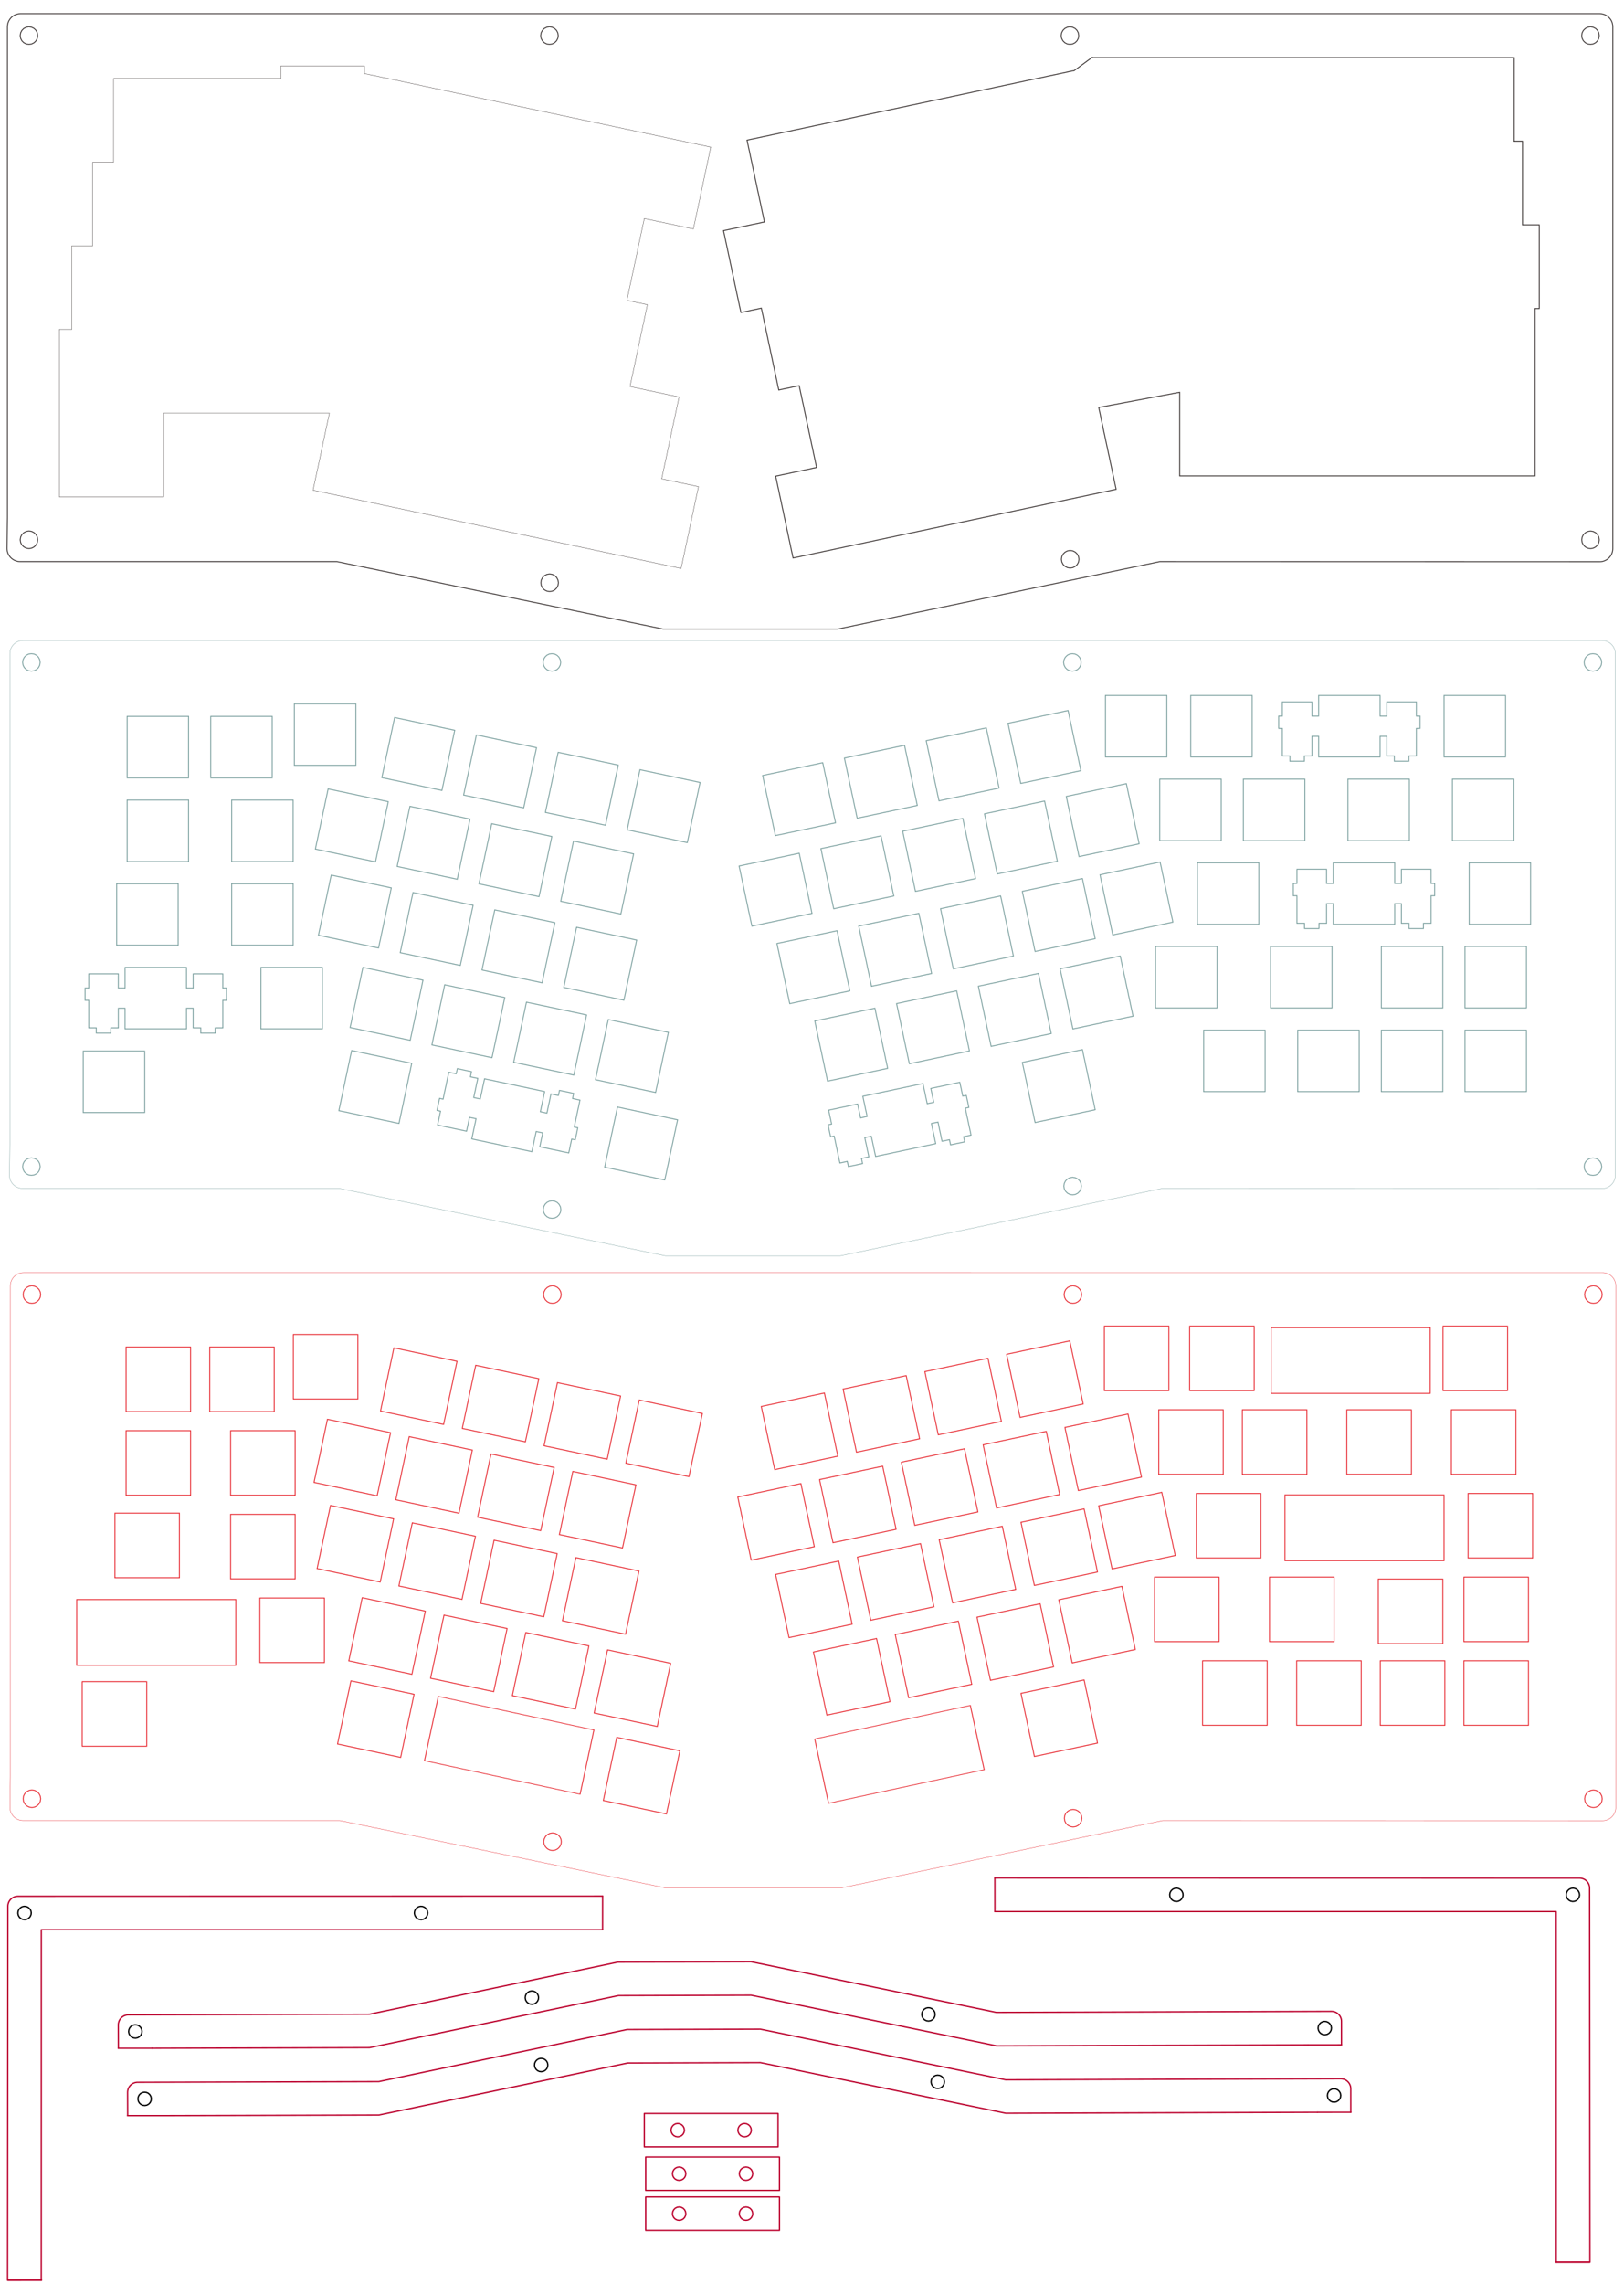 <?xml version="1.0" encoding="UTF-8"?>
<!DOCTYPE svg PUBLIC "-//W3C//DTD SVG 1.1//EN" "http://www.w3.org/Graphics/SVG/1.1/DTD/svg11.dtd">
<!-- Creator: CorelDRAW 2020 (64-Bit) -->
<svg xmlns="http://www.w3.org/2000/svg" xml:space="preserve" width="370mm" height="520mm" version="1.1" style="shape-rendering:geometricPrecision; text-rendering:geometricPrecision; image-rendering:optimizeQuality; fill-rule:evenodd; clip-rule:evenodd"
viewBox="0 0 37000 52000"
 xmlns:xlink="http://www.w3.org/1999/xlink"
 xmlns:xodm="http://www.corel.com/coreldraw/odm/2003">
 <defs>
  <style type="text/css">
   <![CDATA[
    .str0 {stroke:#332C2B;stroke-width:20;stroke-miterlimit:22.926}
    .str2 {stroke:#E62129;stroke-width:20;stroke-miterlimit:22.926}
    .str4 {stroke:#769C9B;stroke-width:20;stroke-miterlimit:22.926}
    .str1 {stroke:#332C2B;stroke-width:7.62;stroke-miterlimit:22.926}
    .str3 {stroke:#E62129;stroke-width:7.62;stroke-miterlimit:22.926}
    .str5 {stroke:#769C9B;stroke-width:7.62;stroke-miterlimit:22.926}
    .str7 {stroke:black;stroke-width:30;stroke-linecap:round;stroke-linejoin:round;stroke-miterlimit:22.926}
    .str6 {stroke:#BB002C;stroke-width:30;stroke-linecap:round;stroke-linejoin:round;stroke-miterlimit:22.926}
    .fil0 {fill:none}
   ]]>
  </style>
 </defs>
 <g id="Layer_x0020_1">
  <g id="top_x0020_layer_x0020_baru">
   <polygon class="fil0 str0" points="36445.08,310.91 36468.58,311.81 36491.98,314.51 36515.08,319.11 36537.78,325.51 36559.88,333.71 36581.28,343.51 36601.78,355.11 36621.38,368.11 36639.88,382.71 36657.18,398.71 36673.18,416.01 36687.78,434.51 36700.88,454.11 36712.38,474.71 36722.28,496.01 36730.38,518.11 36736.78,540.81 36741.38,563.91 36744.18,587.31 36745.08,610.91 36745.08,12490.72 36744.18,12514.22 36741.38,12537.62 36736.78,12560.72 36730.38,12583.42 36722.28,12605.52 36712.38,12626.92 36700.88,12647.52 36687.78,12667.02 36673.18,12685.52 36657.18,12702.82 36639.88,12718.82 36621.38,12733.42 36601.78,12746.52 36581.28,12758.02 36559.88,12767.92 36537.78,12776.02 36515.08,12782.42 36491.98,12787.02 36468.58,12789.82 36445.08,12790.72 26424.33,12787.71 19089.4,14323.18 15104.72,14323.15 7674.34,12787.69 459.73,12787.74 436.13,12786.84 412.73,12784.04 389.63,12779.44 366.93,12773.04 344.83,12764.94 323.53,12755.04 302.93,12743.54 283.33,12730.44 264.83,12715.84 247.53,12699.84 231.53,12682.54 216.93,12664.04 203.93,12644.54 192.33,12623.94 182.53,12602.54 174.33,12580.44 167.93,12557.74 163.33,12534.64 160.63,12511.24 159.63,12487.74 169.2,11787.57 169.28,610.91 170.18,587.31 172.88,563.91 177.48,540.81 183.88,518.11 192.08,496.01 201.88,474.71 213.48,454.11 226.48,434.51 241.08,416.01 257.08,398.71 274.38,382.71 292.88,368.11 312.48,355.11 333.08,343.51 354.38,333.71 376.48,325.51 399.18,319.11 422.28,314.51 445.68,311.81 469.28,310.81 "/>
   <polygon class="fil0 str0" points="598.22,12100.84 542.52,12129.24 498.22,12173.54 469.72,12229.24 460.02,12291.04 469.72,12352.84 498.22,12408.64 542.52,12452.84 598.22,12481.24 660.02,12491.04 721.92,12481.24 777.62,12452.84 821.92,12408.64 850.32,12352.84 860.02,12291.04 850.32,12229.24 821.92,12173.54 777.62,12129.24 721.92,12100.84 660.02,12091.04 "/>
   <polygon class="fil0 str0" points="12460.44,13079.38 12404.74,13107.78 12360.44,13152.08 12332.04,13207.78 12322.24,13269.58 12332.04,13331.38 12360.44,13387.18 12404.74,13431.38 12460.44,13459.78 12522.24,13469.58 12584.04,13459.78 12639.84,13431.38 12684.04,13387.18 12712.34,13331.38 12722.24,13269.58 12712.34,13207.78 12684.04,13152.08 12639.84,13107.78 12584.04,13079.38 12522.24,13069.58 "/>
   <polygon class="fil0 str0" points="24320.34,12544.32 24264.54,12572.72 24220.34,12617.02 24191.94,12672.72 24182.14,12734.52 24191.94,12796.32 24220.34,12852.12 24264.54,12896.32 24320.34,12924.72 24382.14,12934.52 24443.94,12924.72 24499.64,12896.32 24543.94,12852.12 24572.34,12796.32 24582.14,12734.52 24572.34,12672.72 24543.94,12617.02 24499.64,12572.72 24443.94,12544.32 24382.14,12534.52 "/>
   <polygon class="fil0 str0" points="36174.5,12101.95 36118.8,12130.35 36074.5,12174.65 36046.1,12230.35 36036.4,12292.15 36046.1,12353.95 36074.5,12409.75 36118.8,12453.95 36174.5,12482.35 36236.4,12492.15 36298.2,12482.35 36353.9,12453.95 36398.2,12409.75 36426.6,12353.95 36436.4,12292.15 36426.6,12230.35 36398.2,12174.65 36353.9,12130.35 36298.2,12101.95 36236.4,12092.15 "/>
   <polygon class="fil0 str0" points="24473.83,1607.51 24473.63,1606.58 20746.83,2398.78 20746.83,2398.68 17019.93,3190.88 17416.03,5054.28 16484.33,5252.28 16880.43,7115.88 17346.23,7016.88 17742.33,8880.18 18208.13,8781.18 18604.23,10644.38 17672.53,10842.38 18068.63,12705.98 25429.13,11141.48 25033.03,9278.08 26877.05,8931.28 26877.13,8931.28 26877.13,10836.28 34973.53,10836.28 34973.53,7026.28 35068.83,7026.28 35068.83,5121.08 34687.83,5121.08 34687.83,3216.08 34497.33,3216.08 34497.33,1310.98 29291.05,1310.98 28782.13,1310.98 28725.13,1310.98 26819.93,1310.98 26782.03,1310.98 26446.77,1310.98 24900.38,1310.98 24885.06,1304.92 "/>
   <polygon class="fil0 str0" points="597.83,620.78 542.13,649.28 497.83,693.58 469.33,749.28 459.63,811.18 469.33,872.98 497.83,928.68 542.13,972.98 597.83,1001.38 659.63,1011.18 721.53,1001.38 777.23,972.98 821.53,928.68 849.93,872.98 859.63,811.18 849.93,749.28 821.53,693.58 777.23,649.28 721.53,620.78 659.63,611.18 "/>
   <polygon class="fil0 str0" points="36173.63,620.78 36117.93,649.28 36073.63,693.58 36045.23,749.28 36035.53,811.18 36045.23,872.98 36073.63,928.68 36117.93,972.98 36173.63,1001.38 36235.53,1011.18 36297.33,1001.38 36353.03,972.98 36397.33,928.68 36425.73,872.98 36435.53,811.18 36425.73,749.28 36397.33,693.58 36353.03,649.28 36297.33,620.78 36235.53,611.18 "/>
   <polygon class="fil0 str0" points="24315.13,620.78 24259.33,649.28 24215.13,693.58 24186.73,749.28 24176.93,811.18 24186.73,872.98 24215.13,928.68 24259.33,972.98 24315.13,1001.38 24376.93,1011.18 24438.73,1001.38 24494.43,972.98 24538.73,928.68 24567.13,872.98 24576.93,811.18 24567.13,749.28 24538.73,693.58 24494.43,649.28 24438.73,620.78 24376.93,611.18 "/>
   <polygon class="fil0 str1" points="9186.15,1860.81 9185.77,1860.73 8740.03,1765.98 8739.78,1767.14 8303.53,1675.6 8303.53,1501.58 6398.33,1501.58 6398.33,1787.28 2588.33,1787.28 2588.33,3692.28 2112.13,3692.28 2112.13,5597.28 1635.83,5597.28 1635.83,7502.28 1350.13,7502.28 1350.13,11312.48 3731.53,11312.48 3731.53,9407.48 7505.33,9407.48 7132.33,11162.18 9461.73,11657.38 9461.73,11657.28 15517.73,12944.58 15913.83,11080.98 15075.23,10902.78 15471.33,9039.38 14353.33,8801.78 14749.43,6938.38 14283.53,6839.38 14679.53,4976.28 15797.63,5213.88 16193.73,3350.28 12466.83,2558.08 12466.83,2558.18 "/>
   <polygon class="fil0 str0" points="12456.53,620.78 12400.83,649.28 12356.53,693.58 12328.13,749.28 12318.33,811.18 12328.13,872.98 12356.53,928.68 12400.83,972.98 12456.53,1001.38 12518.33,1011.18 12580.13,1001.38 12635.93,972.98 12680.13,928.68 12708.43,872.98 12718.33,811.18 12708.43,749.28 12680.13,693.58 12635.93,649.28 12580.13,620.78 12518.33,611.18 "/>
  </g>
  <g id="plate_x0020_bottom">
   <polygon class="fil0 str2" points="13746.1,40998.26 15183.97,41303.91 15489.62,39866.04 14051.75,39560.39 "/>
   <polygon class="fil0 str2" points="7690.1,39711.06 9127.97,40016.71 9433.62,38578.84 7995.75,38273.19 "/>
   <polygon class="fil0 str2" points="23261.4,38558.04 23567.05,39995.91 25004.92,39690.26 24699.27,38252.39 "/>
   <polygon class="fil0 str2" points="1872.61,38291.8 1872.61,39761.8 3342.61,39761.8 3342.61,38291.8 "/>
   <polygon class="fil0 str2" points="13536.59,39006.16 14974.46,39311.82 15280.12,37873.95 13842.14,37568.29 "/>
   <polygon class="fil0 str2" points="33352.71,37815.6 33352.71,39285.6 34822.71,39285.6 34822.71,37815.6 "/>
   <polygon class="fil0 str2" points="31447.71,37815.6 31447.71,39285.6 32917.71,39285.6 32917.71,37815.6 "/>
   <polygon class="fil0 str2" points="29542.71,37815.6 29542.71,39285.6 31012.71,39285.6 31012.71,37815.6 "/>
   <polygon class="fil0 str2" points="27399.61,37815.6 27399.61,39285.6 28869.61,39285.6 28869.61,37815.6 "/>
   <polygon class="fil0 str2" points="18533,37615.55 18838.65,39053.42 20276.52,38747.76 19970.87,37309.89 "/>
   <polygon class="fil0 str2" points="11673.19,38610.16 13111.06,38915.71 13416.72,37477.84 11978.85,37172.29 "/>
   <polygon class="fil0 str2" points="20396.4,37219.44 20701.95,38657.31 22139.82,38351.66 21834.27,36913.79 "/>
   <polygon class="fil0 str2" points="9809.79,38214.06 11247.66,38519.71 11553.32,37081.84 10115.45,36776.19 "/>
   <polygon class="fil0 str2" points="22259.7,36823.34 22565.36,38261.31 24003.23,37955.66 23697.57,36517.79 "/>
   <polygon class="fil0 str2" points="7946.5,37817.96 9384.37,38123.62 9689.92,36685.75 8252.05,36380.09 "/>
   <polygon class="fil0 str2" points="24123.1,36427.35 24428.76,37865.22 25866.63,37559.56 25560.97,36121.69 "/>
   <polygon class="fil0 str2" points="5920.71,36386.8 5920.71,37856.8 7390.71,37856.8 7390.71,36386.8 "/>
   <polygon class="fil0 str2" points="33352.71,35910.6 33352.71,37380.6 34822.71,37380.6 34822.71,35910.6 "/>
   <polygon class="fil0 str2" points="31402.08,35955.55 31402.08,37425.55 32872.08,37425.55 32872.08,35955.55 "/>
   <polygon class="fil0 str2" points="28923.61,35910.6 28923.61,37380.6 30393.61,37380.6 30393.61,35910.6 "/>
   <polygon class="fil0 str2" points="26304.21,35910.6 26304.21,37380.6 27774.21,37380.6 27774.21,35910.6 "/>
   <polygon class="fil0 str2" points="17671.1,35851.14 17976.75,37289.01 19414.62,36983.46 19108.96,35545.59 "/>
   <polygon class="fil0 str2" points="12814.59,36905.15 14252.46,37210.81 14558.12,35772.94 13120.25,35467.29 "/>
   <polygon class="fil0 str2" points="19534.5,35455.14 19840.05,36893.01 21277.92,36587.35 20972.37,35149.49 "/>
   <polygon class="fil0 str2" points="10951.19,36509.06 12389.17,36814.71 12694.72,35376.85 11256.85,35071.19 "/>
   <polygon class="fil0 str2" points="21397.8,35059.05 21703.45,36496.91 23141.32,36191.26 22835.67,34753.39 "/>
   <polygon class="fil0 str2" points="9087.9,36113.06 10525.77,36418.71 10831.42,34980.74 9393.55,34675.19 "/>
   <polygon class="fil0 str2" points="23261.2,34662.94 23566.85,36100.81 25004.72,35795.26 24699.07,34357.29 "/>
   <polygon class="fil0 str2" points="7224.5,35716.96 8662.37,36022.61 8968.02,34584.74 7530.15,34279.09 "/>
   <polygon class="fil0 str2" points="5254.01,34481.81 5254.01,35951.8 6724.01,35951.8 6724.01,34481.81 "/>
   <polygon class="fil0 str2" points="2618.33,34455.32 2618.33,35925.31 4088.33,35925.31 4088.33,34455.32 "/>
   <polygon class="fil0 str2" points="25031.4,34286.74 25337.05,35724.61 26774.92,35418.96 26469.27,33981.09 "/>
   <polygon class="fil0 str2" points="16809.2,34086.85 17114.75,35524.72 18552.62,35219.06 18247.07,33781.19 "/>
   <polygon class="fil0 str2" points="33448.01,34005.6 33448.01,35475.6 34918.01,35475.6 34918.01,34005.6 "/>
   <polygon class="fil0 str2" points="27256.71,34005.6 27256.71,35475.6 28726.71,35475.6 28726.71,34005.6 "/>
   <polygon class="fil0 str2" points="12744.79,34942.65 14182.77,35248.41 14488.32,33810.54 13050.45,33504.89 "/>
   <polygon class="fil0 str2" points="18672.5,33690.74 18978.16,35128.61 20416.03,34822.96 20110.37,33385.09 "/>
   <polygon class="fil0 str2" points="10881.5,34546.76 12319.37,34852.31 12625.02,33414.44 11187.15,33108.89 "/>
   <polygon class="fil0 str2" points="20535.9,33294.64 20841.56,34732.51 22279.43,34426.96 21973.77,32989.09 "/>
   <polygon class="fil0 str2" points="9018.1,34150.66 10455.97,34456.32 10761.62,33018.45 9323.75,32712.79 "/>
   <polygon class="fil0 str2" points="22399.3,32898.65 22704.96,34336.52 24142.83,34030.86 23837.17,32592.99 "/>
   <polygon class="fil0 str2" points="7154.7,33754.56 8592.57,34060.21 8898.22,32622.34 7460.35,32316.69 "/>
   <polygon class="fil0 str2" points="5254.01,32576.8 5254.01,34046.8 6724.01,34046.8 6724.01,32576.8 "/>
   <polygon class="fil0 str2" points="2872.71,32576.8 2872.71,34046.8 4342.71,34046.8 4342.71,32576.8 "/>
   <polygon class="fil0 str2" points="24262.7,32502.54 24568.25,33940.41 26006.12,33634.76 25700.57,32196.89 "/>
   <polygon class="fil0 str2" points="14258.9,33317.06 15696.77,33622.72 16002.42,32184.85 14564.55,31879.19 "/>
   <polygon class="fil0 str2" points="33067.01,32100.6 33067.01,33570.6 34537.01,33570.6 34537.01,32100.6 "/>
   <polygon class="fil0 str2" points="30685.71,32100.6 30685.71,33570.6 32155.71,33570.6 32155.71,32100.6 "/>
   <polygon class="fil0 str2" points="28304.51,32100.6 28304.51,33570.6 29774.51,33570.6 29774.51,32100.6 "/>
   <polygon class="fil0 str2" points="26399.51,32100.6 26399.51,33570.6 27869.51,33570.6 27869.51,32100.6 "/>
   <polygon class="fil0 str2" points="17344.8,32025.45 17650.46,33463.32 19088.32,33157.66 18782.67,31719.79 "/>
   <polygon class="fil0 str2" points="12395.59,32920.96 13833.46,33226.61 14139.12,31788.74 12700.93,31483.09 "/>
   <polygon class="fil0 str2" points="19208.2,31629.34 19513.75,33067.21 20951.62,32761.56 20646.07,31323.69 "/>
   <polygon class="fil0 str2" points="10532.19,32524.96 11970.06,32830.51 12275.72,31392.64 10837.85,31087.09 "/>
   <polygon class="fil0 str2" points="21071.5,31233.24 21377.16,32671.11 22815.03,32365.56 22509.37,30927.69 "/>
   <polygon class="fil0 str2" points="8668.79,32128.86 10106.66,32434.52 10412.32,30996.65 8974.45,30690.99 "/>
   <polygon class="fil0 str2" points="22934.9,30837.25 23240.56,32275.12 24678.43,31969.46 24372.77,30531.59 "/>
   <polygon class="fil0 str2" points="4777.71,30671.8 4777.71,32141.8 6247.61,32141.8 6247.61,30671.8 "/>
   <polygon class="fil0 str2" points="2872.71,30671.8 2872.71,32141.8 4342.71,32141.8 4342.71,30671.8 "/>
   <polygon class="fil0 str2" points="6682.71,30386.1 6682.71,31856.1 8152.71,31856.1 8152.71,30386.1 "/>
   <polygon class="fil0 str2" points="25161.21,30195.6 25161.21,31665.6 26631.21,31665.6 26631.21,30195.6 "/>
   <polygon class="fil0 str2" points="32876.41,30195.6 32876.41,31665.6 34346.41,31665.6 34346.41,30195.6 "/>
   <polygon class="fil0 str2" points="27104.31,30195.6 27104.31,31665.6 28574.31,31665.6 28574.31,30195.6 "/>
   <polygon class="fil0 str2" points="665,40767.76 609.3,40796.16 565,40840.46 536.5,40896.16 526.8,40957.96 536.5,41019.76 565,41075.56 609.3,41119.76 665,41148.16 726.8,41157.96 788.7,41148.16 844.4,41119.76 888.7,41075.56 917.1,41019.76 926.8,40957.96 917.1,40896.16 888.7,40840.46 844.4,40796.16 788.7,40767.76 726.8,40757.96 "/>
   <polygon class="fil0 str2" points="12527.22,41746.3 12471.52,41774.7 12427.22,41819 12398.82,41874.7 12389.02,41936.5 12398.82,41998.3 12427.22,42054.1 12471.52,42098.3 12527.22,42126.7 12589.02,42136.5 12650.82,42126.7 12706.62,42098.3 12750.82,42054.1 12779.12,41998.3 12789.02,41936.5 12779.12,41874.7 12750.82,41819 12706.62,41774.7 12650.82,41746.3 12589.02,41736.5 "/>
   <polygon class="fil0 str2" points="24387.12,41211.24 24331.32,41239.64 24287.12,41283.94 24258.72,41339.64 24248.92,41401.44 24258.72,41463.24 24287.12,41519.04 24331.32,41563.24 24387.12,41591.64 24448.92,41601.44 24510.72,41591.64 24566.42,41563.24 24610.72,41519.04 24639.12,41463.24 24648.92,41401.44 24639.12,41339.64 24610.72,41283.94 24566.42,41239.64 24510.72,41211.24 24448.92,41201.44 "/>
   <polygon class="fil0 str2" points="36241.28,40768.87 36185.58,40797.27 36141.28,40841.57 36112.88,40897.27 36103.18,40959.07 36112.88,41020.87 36141.28,41076.67 36185.58,41120.87 36241.28,41149.27 36303.18,41159.07 36364.98,41149.27 36420.68,41120.87 36464.98,41076.67 36493.38,41020.87 36503.18,40959.07 36493.38,40897.27 36464.98,40841.57 36420.68,40797.27 36364.98,40768.87 36303.18,40759.07 "/>
   <polygon class="fil0 str2" points="664.61,29287.7 608.91,29316.2 564.61,29360.5 536.11,29416.2 526.41,29478.1 536.11,29539.9 564.61,29595.6 608.91,29639.9 664.61,29668.3 726.41,29678.1 788.31,29668.3 844.01,29639.9 888.31,29595.6 916.71,29539.9 926.41,29478.1 916.71,29416.2 888.31,29360.5 844.01,29316.2 788.31,29287.7 726.41,29278.1 "/>
   <polygon class="fil0 str2" points="36240.41,29287.7 36184.71,29316.2 36140.41,29360.5 36112.01,29416.2 36102.31,29478.1 36112.01,29539.9 36140.41,29595.6 36184.71,29639.9 36240.41,29668.3 36302.31,29678.1 36364.11,29668.3 36419.81,29639.9 36464.11,29595.6 36492.51,29539.9 36502.31,29478.1 36492.51,29416.2 36464.11,29360.5 36419.81,29316.2 36364.11,29287.7 36302.31,29278.1 "/>
   <polygon class="fil0 str2" points="24381.91,29287.7 24326.11,29316.2 24281.91,29360.5 24253.51,29416.2 24243.71,29478.1 24253.51,29539.9 24281.91,29595.6 24326.11,29639.9 24381.91,29668.3 24443.71,29678.1 24505.51,29668.3 24561.21,29639.9 24605.51,29595.6 24633.91,29539.9 24643.71,29478.1 24633.91,29416.2 24605.51,29360.5 24561.21,29316.2 24505.51,29287.7 24443.71,29278.1 "/>
   <polygon class="fil0 str2" points="12523.31,29287.7 12467.61,29316.2 12423.31,29360.5 12394.91,29416.2 12385.11,29478.1 12394.91,29539.9 12423.31,29595.6 12467.61,29639.9 12523.31,29668.3 12585.11,29678.1 12646.91,29668.3 12702.71,29639.9 12746.91,29595.6 12775.21,29539.9 12785.11,29478.1 12775.21,29416.2 12746.91,29360.5 12702.71,29316.2 12646.91,29287.7 12585.11,29278.1 "/>
   <rect class="fil0 str2" x="28959.6" y="30230.6" width="3624.8" height="1496.9"/>
   <rect class="fil0 str2" x="1747.71" y="36421.85" width="3624.8" height="1496.9"/>
   <rect class="fil0 str2" transform="matrix(0.978 -0.211 0.168 0.779 18562.1 39597.7)" width="3624.8" height="1878.55"/>
   <rect class="fil0 str2" x="29274.91" y="34040.65" width="3624.8" height="1496.9"/>
   <rect class="fil0 str2" transform="matrix(-0.978 -0.211 -0.168 0.779 13531.6 39392.2)" width="3624.8" height="1878.55"/>
   <polygon class="fil0 str3" points="36511.86,28977.83 36535.36,28978.73 36558.76,28981.43 36581.86,28986.03 36604.56,28992.43 36626.66,29000.63 36648.06,29010.43 36668.56,29022.03 36688.16,29035.03 36706.66,29049.63 36723.96,29065.63 36739.96,29082.93 36754.56,29101.43 36767.66,29121.03 36779.16,29141.63 36789.06,29162.93 36797.16,29185.03 36803.56,29207.73 36808.16,29230.83 36810.96,29254.23 36811.86,29277.83 36811.86,41157.64 36810.96,41181.14 36808.16,41204.54 36803.56,41227.64 36797.16,41250.34 36789.06,41272.44 36779.16,41293.84 36767.66,41314.44 36754.56,41333.94 36739.96,41352.44 36723.96,41369.74 36706.66,41385.74 36688.16,41400.34 36668.56,41413.44 36648.06,41424.94 36626.66,41434.84 36604.56,41442.94 36581.86,41449.34 36558.76,41453.94 36535.36,41456.74 36511.86,41457.64 26491.11,41454.63 19156.18,42990.1 15171.5,42990.07 7741.12,41454.61 526.51,41454.66 502.91,41453.76 479.51,41450.96 456.41,41446.36 433.71,41439.96 411.61,41431.86 390.31,41421.96 369.71,41410.46 350.11,41397.36 331.61,41382.76 314.31,41366.76 298.31,41349.46 283.71,41330.96 270.71,41311.46 259.11,41290.86 249.31,41269.46 241.11,41247.36 234.71,41224.66 230.11,41201.56 227.41,41178.16 226.41,41154.66 235.98,40454.49 236.06,29277.83 236.96,29254.23 239.66,29230.83 244.26,29207.73 250.66,29185.03 258.86,29162.93 268.66,29141.63 280.26,29121.03 293.26,29101.43 307.86,29082.93 323.86,29065.63 341.16,29049.63 359.66,29035.03 379.26,29022.03 399.86,29010.43 421.16,29000.63 443.26,28992.43 465.96,28986.03 489.06,28981.43 512.46,28978.73 536.06,28977.73 "/>
  </g>
  <g id="plate">
   <polygon class="fil0 str4" points="653.84,26373.46 598.14,26401.86 553.84,26446.16 525.34,26501.86 515.64,26563.66 525.34,26625.46 553.84,26681.26 598.14,26725.46 653.84,26753.86 715.64,26763.66 777.54,26753.86 833.24,26725.46 877.54,26681.26 905.94,26625.46 915.64,26563.66 905.94,26501.86 877.54,26446.16 833.24,26401.86 777.54,26373.46 715.64,26363.66 "/>
   <polygon class="fil0 str5" points="36500.7,14583.53 36524.2,14584.43 36547.6,14587.13 36570.7,14591.73 36593.4,14598.13 36615.5,14606.33 36636.9,14616.13 36657.4,14627.73 36677,14640.73 36695.5,14655.33 36712.8,14671.33 36728.8,14688.63 36743.4,14707.13 36756.5,14726.73 36768,14747.33 36777.9,14768.63 36786,14790.73 36792.4,14813.43 36797,14836.53 36799.8,14859.93 36800.7,14883.53 36800.7,26763.34 36799.8,26786.84 36797,26810.24 36792.4,26833.34 36786,26856.04 36777.9,26878.14 36768,26899.54 36756.5,26920.14 36743.4,26939.64 36728.8,26958.14 36712.8,26975.44 36695.5,26991.44 36677,27006.04 36657.4,27019.14 36636.9,27030.64 36615.5,27040.54 36593.4,27048.64 36570.7,27055.04 36547.6,27059.64 36524.2,27062.44 36500.7,27063.34 26479.95,27060.33 19145.02,28595.8 15160.34,28595.77 7729.96,27060.31 515.35,27060.36 491.75,27059.46 468.35,27056.66 445.25,27052.06 422.55,27045.66 400.45,27037.56 379.15,27027.66 358.55,27016.16 338.95,27003.06 320.45,26988.46 303.15,26972.46 287.15,26955.16 272.55,26936.66 259.55,26917.16 247.95,26896.56 238.15,26875.16 229.95,26853.06 223.55,26830.36 218.95,26807.26 216.25,26783.86 215.25,26760.36 224.82,26060.19 224.9,14883.53 225.8,14859.93 228.5,14836.53 233.1,14813.43 239.5,14790.73 247.7,14768.63 257.5,14747.33 269.1,14726.73 282.1,14707.13 296.7,14688.63 312.7,14671.33 330,14655.33 348.5,14640.73 368.1,14627.73 388.7,14616.13 410,14606.33 432.1,14598.13 454.8,14591.73 477.9,14587.13 501.3,14584.43 524.9,14583.43 "/>
   <polygon class="fil0 str4" points="12516.06,27352 12460.36,27380.4 12416.06,27424.7 12387.66,27480.4 12377.86,27542.2 12387.66,27604 12416.06,27659.8 12460.36,27704 12516.06,27732.4 12577.86,27742.2 12639.66,27732.4 12695.46,27704 12739.66,27659.8 12767.96,27604 12777.86,27542.2 12767.96,27480.4 12739.66,27424.7 12695.46,27380.4 12639.66,27352 12577.86,27342.2 "/>
   <polygon class="fil0 str4" points="24375.96,26816.94 24320.16,26845.34 24275.96,26889.64 24247.56,26945.34 24237.76,27007.14 24247.56,27068.94 24275.96,27124.74 24320.16,27168.94 24375.96,27197.34 24437.76,27207.14 24499.56,27197.34 24555.26,27168.94 24599.56,27124.74 24627.96,27068.94 24637.76,27007.14 24627.96,26945.34 24599.56,26889.64 24555.26,26845.34 24499.56,26816.94 24437.76,26807.14 "/>
   <polygon class="fil0 str4" points="36230.12,26374.57 36174.42,26402.97 36130.12,26447.27 36101.72,26502.97 36092.02,26564.77 36101.72,26626.57 36130.12,26682.37 36174.42,26726.57 36230.12,26754.97 36292.02,26764.77 36353.82,26754.97 36409.52,26726.57 36453.82,26682.37 36482.22,26626.57 36492.02,26564.77 36482.22,26502.97 36453.82,26447.27 36409.52,26402.97 36353.82,26374.57 36292.02,26364.77 "/>
   <polygon class="fil0 str4" points="13776.45,26577 15145.85,26868.1 15436.95,25498.7 14067.55,25207.6 "/>
   <polygon class="fil0 str4" points="21207.35,24784 21274.45,25100 21125.25,25131.7 21027.55,24672 19658.15,24963 19755.85,25422.8 19606.75,25454.5 19539.55,25138.5 18879.35,25278.9 18946.45,25594.8 18865.75,25612 18924.05,25885.8 19004.65,25868.7 19135.05,26482 19303.75,26446.1 19328.75,26563.5 19651.55,26494.9 19626.55,26377.5 19795.35,26341.7 19702.35,25904.4 19851.55,25872.7 19949.25,26332.4 21318.65,26041.4 21220.95,25581.6 21370.15,25549.9 21463.05,25987.2 21631.75,25951.3 21656.75,26068.7 21979.55,26000.1 21954.55,25882.7 22123.25,25846.8 21992.95,25233.5 22073.65,25216.4 22015.45,24942.5 21934.75,24959.6 21867.55,24643.7 "/>
   <polygon class="fil0 str4" points="10394.05,24450.3 10225.35,24414.5 10094.95,25027.8 10014.25,25010.6 9956.05,25284.5 10036.75,25301.6 9969.65,25617.6 10629.85,25757.9 10697.05,25442 10846.15,25473.7 10748.45,25933.4 12117.85,26224.5 12215.55,25764.8 12364.75,25796.5 12297.65,26112.4 12957.85,26252.7 13025.05,25936.8 13105.75,25954 13163.95,25680.1 13083.25,25662.9 13213.55,25049.6 13044.85,25013.8 13069.85,24896.4 12747.05,24827.8 12722.05,24945.1 12553.35,24909.3 12460.35,25346.5 12311.25,25314.8 12408.95,24855.1 11039.55,24564 10941.85,25023.7 10792.65,24992 10885.55,24554.8 10716.85,24518.9 10741.85,24401.6 10419.05,24332.9 "/>
   <polygon class="fil0 str4" points="7720.45,25289.8 9089.85,25580.9 9380.95,24211.5 8011.55,23920.4 "/>
   <polygon class="fil0 str4" points="23291.75,24190.7 23582.85,25560.1 24952.25,25269 24661.15,23899.6 "/>
   <polygon class="fil0 str4" points="1896.45,23932.5 1896.45,25332.5 3296.45,25332.5 3296.45,23932.5 "/>
   <polygon class="fil0 str4" points="13566.95,24584.9 14936.35,24876 15227.45,23506.6 13857.95,23215.5 "/>
   <polygon class="fil0 str4" points="33376.55,23456.3 33376.55,24856.3 34776.55,24856.3 34776.55,23456.3 "/>
   <polygon class="fil0 str4" points="31471.55,23456.3 31471.55,24856.3 32871.55,24856.3 32871.55,23456.3 "/>
   <polygon class="fil0 str4" points="29566.55,23456.3 29566.55,24856.3 30966.55,24856.3 30966.55,23456.3 "/>
   <polygon class="fil0 str4" points="27423.45,23456.3 27423.45,24856.3 28823.45,24856.3 28823.45,23456.3 "/>
   <polygon class="fil0 str4" points="18563.35,23248.2 18854.45,24617.6 20223.85,24326.5 19932.75,22957.1 "/>
   <polygon class="fil0 str4" points="11703.55,24188.9 13072.95,24479.9 13364.05,23110.5 11994.65,22819.5 "/>
   <polygon class="fil0 str4" points="20426.75,22852.1 20717.75,24221.5 22087.15,23930.4 21796.15,22561 "/>
   <polygon class="fil0 str4" points="9840.15,23792.8 11209.55,24083.9 11500.65,22714.5 10131.25,22423.4 "/>
   <polygon class="fil0 str4" points="22290.05,22456 22581.15,23825.5 23950.55,23534.4 23659.45,22165 "/>
   <polygon class="fil0 str4" points="7976.85,23396.7 9346.25,23687.8 9637.25,22318.4 8267.85,22027.3 "/>
   <polygon class="fil0 str4" points="2848.95,22027.5 2848.95,22497.5 2696.45,22497.5 2696.45,22174.5 2021.45,22174.5 2021.45,22497.5 1938.95,22497.5 1938.95,22777.5 2021.45,22777.5 2021.45,23404.5 2193.95,23404.5 2193.95,23524.5 2523.95,23524.5 2523.95,23404.5 2696.45,23404.5 2696.45,22957.5 2848.95,22957.5 2848.95,23427.5 4248.95,23427.5 4248.95,22957.5 4401.45,22957.5 4401.45,23404.5 4573.95,23404.5 4573.95,23524.5 4903.95,23524.5 4903.95,23404.5 5076.45,23404.5 5076.45,22777.5 5158.95,22777.5 5158.95,22497.5 5076.45,22497.5 5076.45,22174.5 4401.45,22174.5 4401.45,22497.5 4248.95,22497.5 4248.95,22027.5 "/>
   <polygon class="fil0 str4" points="24153.45,22060 24444.55,23429.4 25813.95,23138.3 25522.85,21768.9 "/>
   <polygon class="fil0 str4" points="5944.55,22027.5 5944.55,23427.5 7344.55,23427.5 7344.55,22027.5 "/>
   <polygon class="fil0 str4" points="33376.55,21551.3 33376.55,22951.3 34776.55,22951.3 34776.55,21551.3 "/>
   <polygon class="fil0 str4" points="31471.55,21551.3 31471.55,22951.3 32871.55,22951.3 32871.55,21551.3 "/>
   <polygon class="fil0 str4" points="28947.45,21551.3 28947.45,22951.3 30347.45,22951.3 30347.45,21551.3 "/>
   <polygon class="fil0 str4" points="26328.05,21551.3 26328.05,22951.3 27728.05,22951.3 27728.05,21551.3 "/>
   <polygon class="fil0 str4" points="17701.45,21483.8 17992.55,22853.2 19361.95,22562.2 19070.85,21192.8 "/>
   <polygon class="fil0 str4" points="12844.95,22483.9 14214.35,22775 14505.45,21405.6 13136.05,21114.5 "/>
   <polygon class="fil0 str4" points="19564.85,21087.8 19855.85,22457.2 21225.25,22166.1 20934.25,20796.7 "/>
   <polygon class="fil0 str4" points="10981.55,22087.8 12351.05,22378.9 12642.05,21009.5 11272.65,20718.4 "/>
   <polygon class="fil0 str4" points="21428.15,20691.7 21719.25,22061.1 23088.65,21770 22797.55,20400.6 "/>
   <polygon class="fil0 str4" points="9118.25,21691.8 10487.65,21982.9 10778.75,20613.4 9409.35,20322.4 "/>
   <polygon class="fil0 str4" points="23291.55,20295.6 23582.65,21665 24952.05,21374 24660.95,20004.5 "/>
   <polygon class="fil0 str4" points="7254.85,21295.7 8624.25,21586.8 8915.35,20217.4 7545.95,19926.3 "/>
   <polygon class="fil0 str4" points="5277.85,20122.5 5277.85,21522.5 6677.85,21522.5 6677.85,20122.5 "/>
   <polygon class="fil0 str4" points="2658.45,20122.5 2658.45,21522.5 4058.45,21522.5 4058.45,20122.5 "/>
   <polygon class="fil0 str4" points="25061.75,19919.4 25352.85,21288.8 26722.25,20997.7 26431.15,19628.3 "/>
   <polygon class="fil0 str4" points="30376.15,19646.3 30376.15,20116.3 30223.65,20116.3 30223.65,19793.3 29548.65,19793.3 29548.65,20116.3 29466.15,20116.3 29466.15,20396.3 29548.65,20396.3 29548.65,21023.3 29721.15,21023.3 29721.15,21143.3 30051.15,21143.3 30051.15,21023.3 30223.65,21023.3 30223.65,20576.3 30376.15,20576.3 30376.15,21046.3 31776.15,21046.3 31776.15,20576.3 31928.65,20576.3 31928.65,21023.3 32101.15,21023.3 32101.15,21143.3 32431.15,21143.3 32431.15,21023.3 32603.65,21023.3 32603.65,20396.3 32686.15,20396.3 32686.15,20116.3 32603.65,20116.3 32603.65,19793.3 31928.65,19793.3 31928.65,20116.3 31776.15,20116.3 31776.15,19646.3 "/>
   <polygon class="fil0 str4" points="16839.55,19719.5 17130.55,21088.9 18499.95,20797.8 18208.95,19428.4 "/>
   <polygon class="fil0 str4" points="33471.85,19646.3 33471.85,21046.3 34871.85,21046.3 34871.85,19646.3 "/>
   <polygon class="fil0 str4" points="27280.55,19646.3 27280.55,21046.3 28680.55,21046.3 28680.55,19646.3 "/>
   <polygon class="fil0 str4" points="12775.15,20521.4 14144.65,20812.6 14435.65,19443.2 13066.25,19152.1 "/>
   <polygon class="fil0 str4" points="18702.85,19323.4 18993.95,20692.8 20363.35,20401.7 20072.25,19032.3 "/>
   <polygon class="fil0 str4" points="10911.85,20125.5 12281.25,20416.5 12572.35,19047.1 11202.95,18756.1 "/>
   <polygon class="fil0 str4" points="20566.25,18927.3 20857.35,20296.7 22226.75,20005.7 21935.65,18636.3 "/>
   <polygon class="fil0 str4" points="9048.45,19729.4 10417.85,20020.5 10708.95,18651.1 9339.55,18360 "/>
   <polygon class="fil0 str4" points="22429.65,18531.3 22720.75,19900.7 24090.15,19609.6 23799.05,18240.2 "/>
   <polygon class="fil0 str4" points="7185.05,19333.3 8554.45,19624.4 8845.55,18255 7476.15,17963.9 "/>
   <polygon class="fil0 str4" points="5277.85,18217.5 5277.85,19617.5 6677.85,19617.5 6677.85,18217.5 "/>
   <polygon class="fil0 str4" points="2896.55,18217.5 2896.55,19617.5 4296.55,19617.5 4296.55,18217.5 "/>
   <polygon class="fil0 str4" points="24293.05,18135.2 24584.05,19504.6 25953.45,19213.5 25662.45,17844.1 "/>
   <polygon class="fil0 str4" points="14289.25,18895.8 15658.65,19186.9 15949.75,17817.5 14580.35,17526.4 "/>
   <polygon class="fil0 str4" points="33090.85,17741.3 33090.85,19141.3 34490.85,19141.3 34490.85,17741.3 "/>
   <polygon class="fil0 str4" points="30709.55,17741.3 30709.55,19141.3 32109.55,19141.3 32109.55,17741.3 "/>
   <polygon class="fil0 str4" points="28328.35,17741.3 28328.35,19141.3 29728.35,19141.3 29728.35,17741.3 "/>
   <polygon class="fil0 str4" points="26423.35,17741.3 26423.35,19141.3 27823.35,19141.3 27823.35,17741.3 "/>
   <polygon class="fil0 str4" points="17375.15,17658.1 17666.25,19027.5 19035.65,18736.4 18744.55,17367 "/>
   <polygon class="fil0 str4" points="12425.95,18499.7 13795.35,18790.8 14086.45,17421.4 12716.75,17130.3 "/>
   <polygon class="fil0 str4" points="19238.55,17262 19529.55,18631.4 20898.95,18340.3 20607.95,16970.9 "/>
   <polygon class="fil0 str4" points="10562.55,18103.7 11931.95,18394.7 12223.05,17025.3 10853.65,16734.3 "/>
   <polygon class="fil0 str4" points="21101.85,16865.9 21392.95,18235.3 22762.35,17944.3 22471.25,16574.9 "/>
   <polygon class="fil0 str4" points="8699.15,17707.6 10068.55,17998.7 10359.65,16629.3 8990.25,16338.2 "/>
   <polygon class="fil0 str4" points="22965.25,16469.9 23256.35,17839.3 24625.75,17548.2 24334.65,16178.8 "/>
   <polygon class="fil0 str4" points="4801.55,16312.5 4801.55,17712.5 6201.45,17712.5 6201.45,16312.5 "/>
   <polygon class="fil0 str4" points="2896.55,16312.5 2896.55,17712.5 4296.55,17712.5 4296.55,16312.5 "/>
   <polygon class="fil0 str4" points="6706.55,16026.8 6706.55,17426.8 8106.55,17426.8 8106.55,16026.8 "/>
   <polygon class="fil0 str4" points="30042.85,15836.3 30042.85,16306.2 29890.35,16306.2 29890.35,15983.2 29215.35,15983.2 29215.35,16306.2 29132.75,16306.2 29132.75,16586.3 29215.35,16586.3 29215.35,17213.2 29387.75,17213.2 29387.75,17333.2 29717.85,17333.2 29717.85,17213.2 29890.35,17213.2 29890.35,16766.3 30042.85,16766.3 30042.85,17236.3 31442.85,17236.3 31442.85,16766.3 31595.25,16766.3 31595.25,17213.2 31767.85,17213.2 31767.85,17333.2 32097.85,17333.2 32097.85,17213.2 32270.25,17213.2 32270.25,16586.3 32352.85,16586.3 32352.85,16306.2 32270.25,16306.2 32270.25,15983.2 31595.25,15983.2 31595.25,16306.2 31442.85,16306.2 31442.85,15836.3 "/>
   <polygon class="fil0 str4" points="25185.05,15836.3 25185.05,17236.3 26585.05,17236.3 26585.05,15836.3 "/>
   <polygon class="fil0 str4" points="32900.25,15836.3 32900.25,17236.3 34300.25,17236.3 34300.25,15836.3 "/>
   <polygon class="fil0 str4" points="27128.15,15836.3 27128.15,17236.3 28528.15,17236.3 28528.15,15836.3 "/>
   <polygon class="fil0 str4" points="653.45,14893.4 597.75,14921.9 553.45,14966.2 524.95,15021.9 515.25,15083.8 524.95,15145.6 553.45,15201.3 597.75,15245.6 653.45,15274 715.25,15283.8 777.15,15274 832.85,15245.6 877.15,15201.3 905.55,15145.6 915.25,15083.8 905.55,15021.9 877.15,14966.2 832.85,14921.9 777.15,14893.4 715.25,14883.8 "/>
   <polygon class="fil0 str4" points="36229.25,14893.4 36173.55,14921.9 36129.25,14966.2 36100.85,15021.9 36091.15,15083.8 36100.85,15145.6 36129.25,15201.3 36173.55,15245.6 36229.25,15274 36291.15,15283.8 36352.95,15274 36408.65,15245.6 36452.95,15201.3 36481.35,15145.6 36491.15,15083.8 36481.35,15021.9 36452.95,14966.2 36408.65,14921.9 36352.95,14893.4 36291.15,14883.8 "/>
   <polygon class="fil0 str4" points="24370.75,14893.4 24314.95,14921.9 24270.75,14966.2 24242.35,15021.9 24232.55,15083.8 24242.35,15145.6 24270.75,15201.3 24314.95,15245.6 24370.75,15274 24432.55,15283.8 24494.35,15274 24550.05,15245.6 24594.35,15201.3 24622.75,15145.6 24632.55,15083.8 24622.75,15021.9 24594.35,14966.2 24550.05,14921.9 24494.35,14893.4 24432.55,14883.8 "/>
   <polygon class="fil0 str4" points="12512.15,14893.4 12456.45,14921.9 12412.15,14966.2 12383.75,15021.9 12373.95,15083.8 12383.75,15145.6 12412.15,15201.3 12456.45,15245.6 12512.15,15274 12573.95,15283.8 12635.75,15274 12691.55,15245.6 12735.75,15201.3 12764.05,15145.6 12773.95,15083.8 12764.05,15021.9 12735.75,14966.2 12691.55,14921.9 12635.75,14893.4 12573.95,14883.8 "/>
  </g>
  <g id="bottom">
   <path class="fil0 str6" d="M30564.1 46561.39c0,0 -0.28,-267.34 -0.42,-400.97 -0.11,-133.67 -0.11,-133.67 -0.11,-133.67 0,0 0,0 -0.14,-3 -0.11,-2.96 -0.35,-8.92 -0.49,-11.92 -0.11,-2.96 -0.11,-2.96 -0.11,-2.96 0,0 0,0 -0.35,-3 -0.39,-2.97 -1.1,-8.89 -1.48,-11.86 -0.36,-2.99 -0.36,-2.99 -0.36,-2.99 0,0 0,0 -0.6,-2.93 -0.6,-2.93 -1.76,-8.79 -2.36,-11.71 -0.6,-2.93 -0.6,-2.93 -0.6,-2.93 0,0 0,0 -0.81,-2.9 -0.81,-2.85 -2.47,-8.64 -3.28,-11.5 -0.81,-2.89 -0.81,-2.89 -0.81,-2.89 0,0 0,0 -1.06,-2.79 -1.02,-2.82 -3.11,-8.43 -4.16,-11.21 -1.03,-2.83 -1.03,-2.83 -1.03,-2.83 0,0 0,0 -1.27,-2.71 -1.23,-2.68 -3.77,-8.12 -5.04,-10.83 -1.27,-2.72 -1.27,-2.72 -1.27,-2.72 0,0 0,0 -1.45,-2.61 -1.48,-2.61 -4.41,-7.83 -5.89,-10.44 -1.45,-2.61 -1.45,-2.61 -1.45,-2.61 0,0 0,0 -1.69,-2.47 -1.66,-2.47 -5.01,-7.41 -6.67,-9.88 -1.65,-2.47 -1.65,-2.47 -1.65,-2.47 0,0 0,0 -1.87,-2.36 -1.87,-2.33 -5.61,-7.02 -7.45,-9.35 -1.87,-2.37 -1.87,-2.37 -1.87,-2.37 0,0 0,0 -2.04,-2.18 -2.01,-2.19 -6.11,-6.56 -8.15,-8.75 -2.01,-2.19 -2.01,-2.19 -2.01,-2.19 0,0 0,0 -2.23,-2.04 -2.18,-2.02 -6.59,-6.07 -8.82,-8.08 -2.18,-2.05 -2.18,-2.05 -2.18,-2.05 0,0 0,0 -2.37,-1.83 -2.33,-1.84 -7.05,-5.54 -9.42,-7.41 -2.32,-1.84 -2.32,-1.84 -2.32,-1.84 0,0 0,0 -2.51,-1.65 -2.5,-1.66 -7.48,-4.98 -9.98,-6.64 -2.47,-1.62 -2.47,-1.62 -2.47,-1.62 0,0 0,0 -2.61,-1.48 -2.61,-1.45 -7.83,-4.34 -10.44,-5.79 -2.62,-1.44 -2.62,-1.44 -2.62,-1.44 0,0 0,0 -2.71,-1.27 -2.72,-1.24 -8.15,-3.74 -10.87,-5.01 -2.71,-1.24 -2.71,-1.24 -2.71,-1.24 0,0 0,0 -2.83,-1.02 -2.82,-1.02 -8.43,-3.07 -11.21,-4.09 -2.83,-1.03 -2.83,-1.03 -2.83,-1.03 0,0 0,0 -2.89,-0.77 -2.89,-0.81 -8.64,-2.44 -11.54,-3.21 -2.89,-0.81 -2.89,-0.81 -2.89,-0.81 0,0 0,0 -2.93,-0.6 -2.92,-0.57 -8.78,-1.73 -11.71,-2.3 -2.96,-0.56 -2.96,-0.56 -2.96,-0.56 0,0 0,0 -2.96,-0.35 -2.97,-0.36 -8.93,-1.06 -11.89,-1.38 -2.97,-0.35 -2.97,-0.35 -2.97,-0.35 0,0 0,0 -3,-0.11 -2.96,-0.1 -8.92,-0.32 -11.92,-0.42 -3,-0.11 -3,-0.11 -3,-0.11 0,0 0,0 -1272.15,4.02 -1272.19,4.03 -3816.56,12.1 -5088.75,16.13 -1272.15,4.02 -1272.15,4.02 -1272.15,4.02 0,0 0,0 -931.79,-192.27 -931.76,-192.26 -2795.27,-576.79 -3727.06,-769.05 -931.76,-192.26 -931.76,-192.26 -931.76,-192.26 0,0 0,0 -505.85,1.44 -505.88,1.45 -1517.65,4.34 -2023.49,5.82 -505.89,1.45 -505.89,1.45 -505.89,1.45 0,0 0,0 -942.76,197.62 -942.76,197.63 -2828.29,592.92 -3771.05,790.58 -942.77,197.63 -942.77,197.63 -942.77,197.63 0,0 0,0 -915.95,2.61 -915.91,2.61 -2747.77,7.86 -3663.7,10.47 -915.93,2.61 -915.93,2.61 -915.93,2.61 0,0 0,0 -2.99,0.15 -3,0.1 -8.98,0.35 -11.98,0.49 -2.99,0.11 -2.99,0.11 -2.99,0.11 0,0 0,0 -2.97,0.38 -2.98,0.36 -8.92,1.1 -11.89,1.45 -2.97,0.35 -2.97,0.35 -2.97,0.35 0,0 0,0 -2.93,0.6 -2.93,0.6 -8.79,1.77 -11.72,2.37 -2.93,0.6 -2.93,0.6 -2.93,0.6 0,0 0,0 -2.88,0.81 -2.88,0.81 -8.64,2.47 -11.52,3.28 -2.88,0.84 -2.88,0.84 -2.88,0.84 0,0 0,0 -2.8,1.03 -2.8,1.02 -8.41,3.1 -11.21,4.12 -2.81,1.06 -2.81,1.06 -2.81,1.06 0,0 0,0 -2.7,1.27 -2.7,1.24 -8.1,3.78 -10.8,5.05 -2.71,1.27 -2.71,1.27 -2.71,1.27 0,0 0,0 -2.61,1.44 -2.61,1.49 -7.83,4.41 -10.44,5.9 -2.61,1.44 -2.61,1.44 -2.61,1.44 0,0 0,0 -2.48,1.7 -2.48,1.65 -7.45,5 -9.93,6.66 -2.49,1.7 -2.49,1.7 -2.49,1.7 0,0 0,0 -2.34,1.83 -2.34,1.87 -7.03,5.57 -9.38,7.44 -2.34,1.87 -2.34,1.87 -2.34,1.87 0,0 0,0 -2.19,2.05 -2.19,2.01 -6.57,6.1 -8.76,8.15 -2.19,2.01 -2.19,2.01 -2.19,2.01 0,0 0,0 -2.02,2.22 -2.03,2.19 -6.08,6.6 -8.1,8.82 -2.03,2.19 -2.03,2.19 -2.03,2.19 0,0 0,0 -1.84,2.36 -1.85,2.33 -5.55,7.06 -7.39,9.42 -1.85,2.33 -1.85,2.33 -1.85,2.33 0,0 0,0 -1.64,2.51 -1.65,2.46 -4.93,7.44 -6.58,9.91 -1.64,2.47 -1.64,2.47 -1.64,2.47 0,0 0,0 -1.46,2.61 -1.47,2.64 -4.4,7.87 -5.87,10.48 -1.46,2.64 -1.46,2.64 -1.46,2.64 0,0 0,0 -1.24,2.72 -1.24,2.71 -3.71,8.15 -4.94,10.86 -1.24,2.72 -1.24,2.72 -1.24,2.72 0,0 0,0 -1.03,2.82 -1.03,2.79 -3.1,8.43 -4.13,11.22 -1.04,2.82 -1.04,2.82 -1.04,2.82 0,0 0,0 -0.8,2.9 -0.81,2.85 -2.42,8.64 -3.22,11.53 -0.81,2.89 -0.81,2.89 -0.81,2.89 0,0 0,0 -0.57,2.93 -0.58,2.93 -1.73,8.79 -2.3,11.75 -0.58,2.93 -0.58,2.93 -0.58,2.93 0,0 0,0 -0.33,2.96 -0.33,2.96 -1,8.93 -1.34,11.89 -0.33,2.96 -0.33,2.96 -0.33,2.96 0,0 0,0 -0.12,3 -0.12,2.96 -0.36,8.93 -0.48,11.93 -0.12,2.99 -0.12,2.99 -0.12,2.99 0,0 0,0 0.49,132.68 0.49,132.68 1.47,398.04 1.47,398.04"/>
   <path class="fil0 str6" d="M3466 46639.63c0,0 2477.36,-7.09 3716.07,-10.65 1238.67,-3.53 1238.67,-3.53 1238.67,-3.53 0,0 0,0 944.88,-197.59 944.88,-197.59 2834.64,-592.74 3779.52,-790.33 944.88,-197.55 944.88,-197.55 944.88,-197.55 0,0 0,0 503.8,-1.45 503.84,-1.45 1511.48,-4.34 2015.28,-5.79 503.83,-1.44 503.83,-1.44 503.83,-1.44 0,0 0,0 931.76,192.19 931.76,192.16 2795.31,576.51 3727.06,768.7 931.76,192.2 931.76,192.2 931.76,192.2 0,0 0,0 591.64,-1.87 591.68,-1.84 1774.97,-5.54 2366.65,-7.41 591.64,-1.83 591.64,-1.83 591.64,-1.83 0,0 0,0 887.48,-2.79 887.49,-2.79 2662.45,-8.36 2662.45,-8.36"/>
   <path class="fil0 str6" d="M29803.37 46562.13c0,0 763.66,-0.74 763.66,-0.74"/>
   <path class="fil0 str6" d="M2694.44 46639.63c0,0 771.56,0 771.56,0"/>
   <path class="fil0 str7" d="M12064.65 45343.67c0,0 -20.74,11.75 -31.15,17.64 -10.37,5.85 -10.37,5.85 -10.37,5.85 0,0 0,0 -5.36,5.86 -5.37,5.86 -16.09,17.57 -21.49,23.46 -5.36,5.86 -5.36,5.86 -5.36,5.86 0,0 0,0 -3.28,7.19 -3.32,7.23 -9.91,21.66 -13.2,28.89 -3.31,7.24 -3.31,7.24 -3.31,7.24 0,0 0,0 -0.88,7.9 -0.92,7.9 -2.72,23.71 -3.64,31.61 -0.91,7.9 -0.91,7.9 -0.91,7.9 0,0 0,0 1.58,7.8 1.59,7.76 4.73,23.35 6.32,31.11 1.59,7.8 1.59,7.8 1.59,7.8 0,0 0,0 3.91,6.91 3.88,6.92 11.71,20.75 15.59,27.66 3.92,6.91 3.92,6.91 3.92,6.91 0,0 0,0 5.86,5.37 5.85,5.36 17.53,16.12 23.39,21.52 5.85,5.36 5.85,5.36 5.85,5.36 0,0 0,0 7.23,3.31 7.24,3.29 21.7,9.88 28.93,13.2 7.23,3.28 7.23,3.28 7.23,3.28 0,0 0,0 7.87,0.92 7.9,0.91 23.67,2.71 31.57,3.63 7.91,0.88 7.91,0.88 7.91,0.88 0,0 0,0 7.79,-1.55 7.76,-1.59 23.36,-4.76 31.12,-6.35 7.79,-1.55 7.79,-1.55 7.79,-1.55 0,0 0,0 6.92,-3.92 6.91,-3.91 20.74,-11.71 27.66,-15.63 6.87,-3.88 6.87,-3.88 6.87,-3.88 0,0 0,0 5.4,-5.89 5.36,-5.85 16.12,-17.57 21.52,-23.42 5.36,-5.86 5.36,-5.86 5.36,-5.86 0,0 0,0 3.32,-7.23 3.28,-7.23 9.88,-21.66 13.19,-28.89 3.28,-7.2 3.28,-7.2 3.28,-7.2 0,0 0,0 0.92,-7.9 0.88,-7.9 2.72,-23.67 3.64,-31.58 0.88,-7.86 0.88,-7.86 0.88,-7.86 0,0 0,0 -1.59,-7.8 -1.55,-7.8 -4.73,-23.39 -6.31,-31.18 -1.56,-7.84 -1.56,-7.84 -1.56,-7.84 0,0 0,0 -3.91,-6.88 -3.92,-6.91 -11.71,-20.74 -15.63,-27.65 -3.92,-6.92 -3.92,-6.92 -3.92,-6.92 0,0 0,0 -5.85,-5.36 -5.86,-5.4 -17.57,-16.16 -23.43,-21.52 -5.85,-5.36 -5.85,-5.36 -5.85,-5.36 0,0 0,0 -7.24,-3.32 -7.23,-3.31 -21.66,-9.95 -28.89,-13.26 -7.19,-3.32 -7.19,-3.32 -7.19,-3.32 0,0 0,0 -7.91,-0.88 -7.9,-0.88 -23.67,-2.65 -31.57,-3.53 -7.87,-0.88 -7.87,-0.88 -7.87,-0.88 0,0 0,0 -11.71,2.33 -11.68,2.33 -35.03,7.02 -35.03,7.02"/>
   <path class="fil0 str7" d="M3030.04 46114.1c0,0 -20.77,11.75 -31.15,17.64 -10.38,5.85 -10.38,5.85 -10.38,5.85 0,0 0,0 -5.37,5.86 -5.37,5.89 -16.09,17.6 -21.46,23.46 -5.37,5.86 -5.37,5.86 -5.37,5.86 0,0 0,0 -3.29,7.23 -3.3,7.2 -9.9,21.66 -13.2,28.86 -3.3,7.23 -3.3,7.23 -3.3,7.23 0,0 0,0 -0.9,7.9 -0.91,7.9 -2.72,23.71 -3.63,31.61 -0.9,7.9 -0.9,7.9 -0.9,7.9 0,0 0,0 1.57,7.8 1.58,7.79 4.74,23.35 6.32,31.15 1.58,7.76 1.58,7.76 1.58,7.76 0,0 0,0 3.91,6.91 3.9,6.92 11.71,20.75 15.62,27.66 3.9,6.92 3.9,6.92 3.9,6.92 0,0 0,0 5.85,5.36 5.85,5.4 17.54,16.15 23.39,21.52 5.85,5.39 5.85,5.39 5.85,5.39 0,0 0,0 7.23,3.29 7.23,3.31 21.7,9.91 28.93,13.19 7.23,3.32 7.23,3.32 7.23,3.32 0,0 0,0 7.89,0.88 7.9,0.91 23.68,2.71 31.57,3.63 7.89,0.92 7.89,0.92 7.89,0.92 0,0 0,0 7.79,-1.59 7.78,-1.59 23.36,-4.73 31.15,-6.31 7.78,-1.59 7.78,-1.59 7.78,-1.59 0,0 0,0 6.91,-3.92 6.91,-3.88 20.73,-11.71 27.64,-15.59 6.91,-3.92 6.91,-3.92 6.91,-3.92 0,0 0,0 5.38,-5.85 5.38,-5.86 16.13,-17.61 21.51,-23.46 5.38,-5.86 5.38,-5.86 5.38,-5.86 0,0 0,0 3.3,-7.19 3.3,-7.24 9.89,-21.67 13.19,-28.9 3.3,-7.23 3.3,-7.23 3.3,-7.23 0,0 0,0 0.91,-7.87 0.9,-7.9 2.71,-23.7 3.62,-31.57 0.91,-7.9 0.91,-7.9 0.91,-7.9 0,0 0,0 -1.58,-7.8 -1.58,-7.79 -4.74,-23.39 -6.32,-31.18 -1.58,-7.8 -1.58,-7.8 -1.58,-7.8 0,0 0,0 -3.91,-6.91 -3.9,-6.92 -11.71,-20.75 -15.62,-27.66 -3.9,-6.92 -3.9,-6.92 -3.9,-6.92 0,0 0,0 -5.86,-5.36 -5.86,-5.36 -17.58,-16.12 -23.44,-21.52 -5.86,-5.36 -5.86,-5.36 -5.86,-5.36 0,0 0,0 -7.22,-3.32 -7.22,-3.31 -21.66,-9.94 -28.88,-13.26 -7.22,-3.28 -7.22,-3.28 -7.22,-3.28 0,0 0,0 -7.89,-0.88 -7.89,-0.89 -23.68,-2.65 -31.57,-3.53 -7.89,-0.88 -7.89,-0.88 -7.89,-0.88 0,0 0,0 -11.68,2.32 -11.68,2.33 -35.04,6.99 -35.04,6.99"/>
   <path class="fil0 str7" d="M21099.85 45725.34c0,0 -20.78,11.75 -31.15,17.64 -10.37,5.85 -10.37,5.85 -10.37,5.85 0,0 0,0 -5.36,5.86 -5.36,5.86 -16.12,17.6 -21.49,23.46 -5.36,5.86 -5.36,5.86 -5.36,5.86 0,0 0,0 -3.28,7.19 -3.32,7.23 -9.91,21.66 -13.19,28.89 -3.32,7.24 -3.32,7.24 -3.32,7.24 0,0 0,0 -0.92,7.9 -0.88,7.9 -2.71,23.71 -3.6,31.61 -0.91,7.9 -0.91,7.9 -0.91,7.9 0,0 0,0 1.58,7.8 1.56,7.76 4.73,23.35 6.32,31.15 1.55,7.76 1.55,7.76 1.55,7.76 0,0 0,0 3.92,6.91 3.91,6.92 11.71,20.75 15.63,27.66 3.91,6.91 3.91,6.91 3.91,6.91 0,0 0,0 5.86,5.37 5.82,5.39 17.53,16.12 23.39,21.52 5.82,5.36 5.82,5.36 5.82,5.36 0,0 0,0 7.23,3.31 7.23,3.29 21.7,9.88 28.93,13.2 7.23,3.28 7.23,3.28 7.23,3.28 0,0 0,0 7.9,0.92 7.9,0.91 23.67,2.71 31.58,3.63 7.86,0.88 7.86,0.88 7.86,0.88 0,0 0,0 7.8,-1.55 7.79,-1.59 23.35,-4.76 31.15,-6.31 7.8,-1.59 7.8,-1.59 7.8,-1.59 0,0 0,0 6.91,-3.92 6.91,-3.91 20.71,-11.71 27.62,-15.63 6.92,-3.88 6.92,-3.88 6.92,-3.88 0,0 0,0 5.36,-5.85 5.4,-5.89 16.16,-17.61 21.52,-23.46 5.4,-5.86 5.4,-5.86 5.4,-5.86 0,0 0,0 3.28,-7.23 3.31,-7.2 9.91,-21.66 13.19,-28.86 3.32,-7.23 3.32,-7.23 3.32,-7.23 0,0 0,0 0.88,-7.9 0.92,-7.87 2.75,-23.67 3.63,-31.54 0.92,-7.9 0.92,-7.9 0.92,-7.9 0,0 0,0 -1.59,-7.8 -1.59,-7.8 -4.73,-23.39 -6.31,-31.18 -1.59,-7.8 -1.59,-7.8 -1.59,-7.8 0,0 0,0 -3.92,-6.92 -3.88,-6.91 -11.71,-20.74 -15.59,-27.65 -3.92,-6.92 -3.92,-6.92 -3.92,-6.92 0,0 0,0 -5.85,-5.36 -5.86,-5.4 -17.57,-16.16 -23.46,-21.52 -5.86,-5.36 -5.86,-5.36 -5.86,-5.36 0,0 0,0 -7.19,-3.32 -7.24,-3.31 -21.66,-9.95 -28.9,-13.26 -7.23,-3.32 -7.23,-3.32 -7.23,-3.32 0,0 0,0 -7.86,-0.88 -7.91,-0.88 -23.68,-2.65 -31.58,-3.53 -7.9,-0.88 -7.9,-0.88 -7.9,-0.88 0,0 0,0 -11.68,2.36 -11.67,2.33 -35.03,6.99 -35.03,6.99"/>
   <path class="fil0 str7" d="M30129.58 46037.26c0,0 -20.77,11.75 -31.15,17.64 -10.37,5.86 -10.37,5.86 -10.37,5.86 0,0 0,0 -5.36,5.86 -5.36,5.89 -16.12,17.6 -21.48,23.46 -5.37,5.85 -5.37,5.85 -5.37,5.85 0,0 0,0 -3.28,7.23 -3.31,7.2 -9.91,21.66 -13.19,28.86 -3.32,7.23 -3.32,7.23 -3.32,7.23 0,0 0,0 -0.91,7.91 -0.89,7.9 -2.72,23.7 -3.6,31.6 -0.92,7.91 -0.92,7.91 -0.92,7.91 0,0 0,0 1.59,7.79 1.55,7.8 4.73,23.36 6.31,31.15 1.56,7.76 1.56,7.76 1.56,7.76 0,0 0,0 3.91,6.92 3.92,6.91 11.71,20.74 15.63,27.66 3.91,6.91 3.91,6.91 3.91,6.91 0,0 0,0 5.86,5.36 5.82,5.4 17.53,16.16 23.35,21.52 5.86,5.4 5.86,5.4 5.86,5.4 0,0 0,0 7.23,3.28 7.23,3.32 21.7,9.91 28.93,13.19 7.23,3.32 7.23,3.32 7.23,3.32 0,0 0,0 7.9,0.88 7.91,0.92 23.68,2.72 31.58,3.64 7.9,0.91 7.9,0.91 7.9,0.91 0,0 0,0 7.76,-1.58 7.8,-1.59 23.36,-4.73 31.15,-6.32 7.8,-1.59 7.8,-1.59 7.8,-1.59 0,0 0,0 6.91,-3.91 6.92,-3.88 20.71,-11.71 27.63,-15.6 6.91,-3.91 6.91,-3.91 6.91,-3.91 0,0 0,0 5.4,-5.86 5.36,-5.85 16.12,-17.6 21.48,-23.46 5.4,-5.85 5.4,-5.85 5.4,-5.85 0,0 0,0 3.28,-7.2 3.32,-7.23 9.91,-21.66 13.19,-28.89 3.32,-7.23 3.32,-7.23 3.32,-7.23 0,0 0,0 0.88,-7.87 0.92,-7.9 2.75,-23.71 3.64,-31.57 0.91,-7.91 0.91,-7.91 0.91,-7.91 0,0 0,0 -1.58,-7.79 -1.59,-7.8 -4.73,-23.39 -6.32,-31.19 -1.59,-7.79 -1.59,-7.79 -1.59,-7.79 0,0 0,0 -3.88,-6.92 -3.91,-6.91 -11.75,-20.74 -15.63,-27.66 -3.91,-6.91 -3.91,-6.91 -3.91,-6.91 0,0 0,0 -5.86,-5.36 -5.85,-5.4 -17.57,-16.13 -23.46,-21.52 -5.85,-5.37 -5.85,-5.37 -5.85,-5.37 0,0 0,0 -7.2,-3.31 -7.23,-3.32 -21.66,-9.95 -28.89,-13.27 -7.23,-3.28 -7.23,-3.28 -7.23,-3.28 0,0 0,0 -7.87,-0.88 -7.9,-0.88 -23.67,-2.64 -31.58,-3.53 -7.9,-0.88 -7.9,-0.88 -7.9,-0.88 0,0 0,0 -11.67,2.33 -11.68,2.33 -35.04,6.98 -35.04,6.98"/>
  </g>
  <g id="bottom_0">
   <path class="fil0 str6" d="M30775.77 48095.98c0,0 -0.28,-267.34 -0.42,-400.97 -0.11,-133.67 -0.11,-133.67 -0.11,-133.67 0,0 0,0 -0.14,-3 -0.11,-2.96 -0.35,-8.92 -0.49,-11.92 -0.11,-2.96 -0.11,-2.96 -0.11,-2.96 0,0 0,0 -0.35,-3 -0.39,-2.97 -1.1,-8.89 -1.48,-11.86 -0.36,-2.99 -0.36,-2.99 -0.36,-2.99 0,0 0,0 -0.6,-2.93 -0.6,-2.93 -1.76,-8.79 -2.36,-11.71 -0.6,-2.93 -0.6,-2.93 -0.6,-2.93 0,0 0,0 -0.81,-2.9 -0.81,-2.85 -2.47,-8.64 -3.28,-11.5 -0.81,-2.89 -0.81,-2.89 -0.81,-2.89 0,0 0,0 -1.06,-2.79 -1.02,-2.82 -3.11,-8.43 -4.16,-11.21 -1.03,-2.83 -1.03,-2.83 -1.03,-2.83 0,0 0,0 -1.27,-2.71 -1.23,-2.68 -3.77,-8.12 -5.04,-10.83 -1.27,-2.72 -1.27,-2.72 -1.27,-2.72 0,0 0,0 -1.45,-2.61 -1.48,-2.61 -4.41,-7.83 -5.89,-10.44 -1.45,-2.61 -1.45,-2.61 -1.45,-2.61 0,0 0,0 -1.69,-2.47 -1.66,-2.47 -5.01,-7.41 -6.67,-9.88 -1.65,-2.47 -1.65,-2.47 -1.65,-2.47 0,0 0,0 -1.87,-2.36 -1.87,-2.33 -5.61,-7.02 -7.45,-9.35 -1.87,-2.37 -1.87,-2.37 -1.87,-2.37 0,0 0,0 -2.04,-2.18 -2.01,-2.19 -6.11,-6.56 -8.15,-8.75 -2.01,-2.19 -2.01,-2.19 -2.01,-2.19 0,0 0,0 -2.23,-2.04 -2.18,-2.02 -6.59,-6.07 -8.82,-8.08 -2.18,-2.05 -2.18,-2.05 -2.18,-2.05 0,0 0,0 -2.37,-1.83 -2.33,-1.84 -7.05,-5.54 -9.42,-7.41 -2.32,-1.84 -2.32,-1.84 -2.32,-1.84 0,0 0,0 -2.51,-1.65 -2.5,-1.66 -7.48,-4.98 -9.98,-6.64 -2.47,-1.62 -2.47,-1.62 -2.47,-1.62 0,0 0,0 -2.61,-1.48 -2.61,-1.45 -7.83,-4.34 -10.44,-5.79 -2.62,-1.44 -2.62,-1.44 -2.62,-1.44 0,0 0,0 -2.71,-1.27 -2.72,-1.24 -8.15,-3.74 -10.87,-5.01 -2.71,-1.24 -2.71,-1.24 -2.71,-1.24 0,0 0,0 -2.83,-1.02 -2.82,-1.02 -8.43,-3.07 -11.21,-4.09 -2.83,-1.03 -2.83,-1.03 -2.83,-1.03 0,0 0,0 -2.89,-0.77 -2.89,-0.81 -8.64,-2.44 -11.54,-3.21 -2.89,-0.81 -2.89,-0.81 -2.89,-0.81 0,0 0,0 -2.93,-0.6 -2.92,-0.57 -8.78,-1.73 -11.71,-2.3 -2.96,-0.56 -2.96,-0.56 -2.96,-0.56 0,0 0,0 -2.96,-0.35 -2.97,-0.36 -8.93,-1.06 -11.89,-1.38 -2.97,-0.35 -2.97,-0.35 -2.97,-0.35 0,0 0,0 -3,-0.11 -2.96,-0.1 -8.92,-0.32 -11.92,-0.42 -3,-0.11 -3,-0.11 -3,-0.11 0,0 0,0 -1272.15,4.02 -1272.19,4.03 -3816.56,12.1 -5088.75,16.13 -1272.15,4.02 -1272.15,4.02 -1272.15,4.02 0,0 0,0 -931.79,-192.27 -931.76,-192.26 -2795.27,-576.79 -3727.06,-769.05 -931.76,-192.26 -931.76,-192.26 -931.76,-192.26 0,0 0,0 -505.85,1.44 -505.88,1.45 -1517.65,4.34 -2023.49,5.82 -505.89,1.45 -505.89,1.45 -505.89,1.45 0,0 0,0 -942.76,197.62 -942.76,197.63 -2828.29,592.92 -3771.05,790.58 -942.77,197.63 -942.77,197.63 -942.77,197.63 0,0 0,0 -915.95,2.61 -915.91,2.61 -2747.77,7.86 -3663.7,10.47 -915.93,2.61 -915.93,2.61 -915.93,2.61 0,0 0,0 -2.99,0.15 -3,0.1 -8.98,0.35 -11.98,0.49 -2.99,0.11 -2.99,0.11 -2.99,0.11 0,0 0,0 -2.97,0.38 -2.98,0.36 -8.92,1.1 -11.89,1.45 -2.97,0.35 -2.97,0.35 -2.97,0.35 0,0 0,0 -2.93,0.6 -2.93,0.6 -8.79,1.77 -11.72,2.37 -2.93,0.6 -2.93,0.6 -2.93,0.6 0,0 0,0 -2.88,0.81 -2.88,0.81 -8.64,2.47 -11.52,3.28 -2.88,0.84 -2.88,0.84 -2.88,0.84 0,0 0,0 -2.8,1.03 -2.8,1.02 -8.41,3.1 -11.21,4.12 -2.81,1.06 -2.81,1.06 -2.81,1.06 0,0 0,0 -2.7,1.27 -2.7,1.24 -8.1,3.78 -10.8,5.05 -2.71,1.27 -2.71,1.27 -2.71,1.27 0,0 0,0 -2.61,1.44 -2.61,1.49 -7.83,4.41 -10.44,5.9 -2.61,1.44 -2.61,1.44 -2.61,1.44 0,0 0,0 -2.48,1.7 -2.48,1.65 -7.45,5 -9.93,6.66 -2.49,1.7 -2.49,1.7 -2.49,1.7 0,0 0,0 -2.34,1.83 -2.34,1.87 -7.03,5.57 -9.38,7.44 -2.34,1.87 -2.34,1.87 -2.34,1.87 0,0 0,0 -2.19,2.05 -2.19,2.01 -6.57,6.1 -8.76,8.15 -2.19,2.01 -2.19,2.01 -2.19,2.01 0,0 0,0 -2.02,2.22 -2.03,2.19 -6.08,6.6 -8.1,8.82 -2.03,2.19 -2.03,2.19 -2.03,2.19 0,0 0,0 -1.84,2.36 -1.85,2.33 -5.55,7.06 -7.39,9.42 -1.85,2.33 -1.85,2.33 -1.85,2.33 0,0 0,0 -1.64,2.51 -1.65,2.46 -4.93,7.44 -6.58,9.91 -1.64,2.47 -1.64,2.47 -1.64,2.47 0,0 0,0 -1.46,2.61 -1.47,2.64 -4.4,7.87 -5.87,10.48 -1.46,2.64 -1.46,2.64 -1.46,2.64 0,0 0,0 -1.24,2.72 -1.24,2.71 -3.71,8.15 -4.94,10.86 -1.24,2.72 -1.24,2.72 -1.24,2.72 0,0 0,0 -1.03,2.82 -1.03,2.79 -3.1,8.43 -4.13,11.22 -1.04,2.82 -1.04,2.82 -1.04,2.82 0,0 0,0 -0.8,2.9 -0.81,2.85 -2.42,8.64 -3.22,11.53 -0.81,2.89 -0.81,2.89 -0.81,2.89 0,0 0,0 -0.57,2.93 -0.58,2.93 -1.73,8.79 -2.3,11.75 -0.58,2.93 -0.58,2.93 -0.58,2.93 0,0 0,0 -0.33,2.96 -0.33,2.96 -1,8.93 -1.34,11.89 -0.33,2.96 -0.33,2.96 -0.33,2.96 0,0 0,0 -0.12,3 -0.12,2.96 -0.36,8.93 -0.48,11.93 -0.12,2.99 -0.12,2.99 -0.12,2.99 0,0 0,0 0.49,132.68 0.49,132.68 1.47,398.04 1.47,398.04"/>
   <path class="fil0 str6" d="M3677.67 48174.22c0,0 2477.36,-7.09 3716.07,-10.65 1238.67,-3.53 1238.67,-3.53 1238.67,-3.53 0,0 0,0 944.88,-197.59 944.88,-197.59 2834.64,-592.74 3779.52,-790.33 944.88,-197.55 944.88,-197.55 944.88,-197.55 0,0 0,0 503.8,-1.45 503.84,-1.45 1511.48,-4.34 2015.28,-5.79 503.83,-1.44 503.83,-1.44 503.83,-1.44 0,0 0,0 931.76,192.19 931.76,192.16 2795.31,576.51 3727.06,768.7 931.76,192.2 931.76,192.2 931.76,192.2 0,0 0,0 591.64,-1.87 591.68,-1.84 1774.97,-5.54 2366.65,-7.41 591.64,-1.83 591.64,-1.83 591.64,-1.83 0,0 0,0 887.48,-2.79 887.49,-2.79 2662.45,-8.36 2662.45,-8.36"/>
   <path class="fil0 str6" d="M30015.04 48096.72c0,0 763.66,-0.74 763.66,-0.74"/>
   <path class="fil0 str6" d="M2906.11 48174.22c0,0 771.56,0 771.56,0"/>
   <path class="fil0 str7" d="M12276.32 46878.26c0,0 -20.74,11.75 -31.15,17.64 -10.37,5.85 -10.37,5.85 -10.37,5.85 0,0 0,0 -5.36,5.86 -5.37,5.86 -16.09,17.57 -21.49,23.46 -5.36,5.86 -5.36,5.86 -5.36,5.86 0,0 0,0 -3.28,7.19 -3.32,7.23 -9.91,21.66 -13.2,28.89 -3.31,7.24 -3.31,7.24 -3.31,7.24 0,0 0,0 -0.88,7.9 -0.92,7.9 -2.72,23.71 -3.64,31.61 -0.91,7.9 -0.91,7.9 -0.91,7.9 0,0 0,0 1.58,7.8 1.59,7.76 4.73,23.35 6.32,31.11 1.59,7.8 1.59,7.8 1.59,7.8 0,0 0,0 3.91,6.91 3.88,6.92 11.71,20.75 15.59,27.66 3.92,6.91 3.92,6.91 3.92,6.91 0,0 0,0 5.86,5.37 5.85,5.36 17.53,16.12 23.39,21.52 5.85,5.36 5.85,5.36 5.85,5.36 0,0 0,0 7.23,3.31 7.24,3.29 21.7,9.88 28.93,13.2 7.23,3.28 7.23,3.28 7.23,3.28 0,0 0,0 7.87,0.92 7.9,0.91 23.67,2.71 31.57,3.63 7.91,0.88 7.91,0.88 7.91,0.88 0,0 0,0 7.79,-1.55 7.76,-1.59 23.36,-4.76 31.12,-6.35 7.79,-1.55 7.79,-1.55 7.79,-1.55 0,0 0,0 6.92,-3.92 6.91,-3.91 20.74,-11.71 27.66,-15.63 6.87,-3.88 6.87,-3.88 6.87,-3.88 0,0 0,0 5.4,-5.89 5.36,-5.85 16.12,-17.57 21.52,-23.42 5.36,-5.86 5.36,-5.86 5.36,-5.86 0,0 0,0 3.32,-7.23 3.28,-7.23 9.88,-21.66 13.19,-28.89 3.28,-7.2 3.28,-7.2 3.28,-7.2 0,0 0,0 0.92,-7.9 0.88,-7.9 2.72,-23.67 3.64,-31.58 0.88,-7.86 0.88,-7.86 0.88,-7.86 0,0 0,0 -1.59,-7.8 -1.55,-7.8 -4.73,-23.39 -6.31,-31.18 -1.56,-7.84 -1.56,-7.84 -1.56,-7.84 0,0 0,0 -3.91,-6.88 -3.92,-6.91 -11.71,-20.74 -15.63,-27.65 -3.92,-6.92 -3.92,-6.92 -3.92,-6.92 0,0 0,0 -5.85,-5.36 -5.86,-5.4 -17.57,-16.16 -23.43,-21.52 -5.85,-5.36 -5.85,-5.36 -5.85,-5.36 0,0 0,0 -7.24,-3.32 -7.23,-3.31 -21.66,-9.95 -28.89,-13.26 -7.19,-3.32 -7.19,-3.32 -7.19,-3.32 0,0 0,0 -7.91,-0.88 -7.9,-0.88 -23.67,-2.65 -31.57,-3.53 -7.87,-0.88 -7.87,-0.88 -7.87,-0.88 0,0 0,0 -11.71,2.33 -11.68,2.33 -35.03,7.02 -35.03,7.02"/>
   <path class="fil0 str7" d="M3241.71 47648.69c0,0 -20.77,11.75 -31.15,17.64 -10.38,5.85 -10.38,5.85 -10.38,5.85 0,0 0,0 -5.37,5.86 -5.37,5.89 -16.09,17.6 -21.46,23.46 -5.37,5.86 -5.37,5.86 -5.37,5.86 0,0 0,0 -3.29,7.23 -3.3,7.2 -9.9,21.66 -13.2,28.86 -3.3,7.23 -3.3,7.23 -3.3,7.23 0,0 0,0 -0.9,7.9 -0.91,7.9 -2.72,23.71 -3.63,31.61 -0.9,7.9 -0.9,7.9 -0.9,7.9 0,0 0,0 1.57,7.8 1.58,7.79 4.74,23.35 6.32,31.15 1.58,7.76 1.58,7.76 1.58,7.76 0,0 0,0 3.91,6.91 3.9,6.92 11.71,20.75 15.62,27.66 3.9,6.92 3.9,6.92 3.9,6.92 0,0 0,0 5.85,5.36 5.85,5.4 17.54,16.15 23.39,21.52 5.85,5.39 5.85,5.39 5.85,5.39 0,0 0,0 7.23,3.29 7.23,3.31 21.7,9.91 28.93,13.19 7.23,3.32 7.23,3.32 7.23,3.32 0,0 0,0 7.89,0.88 7.9,0.91 23.68,2.71 31.57,3.63 7.89,0.92 7.89,0.92 7.89,0.92 0,0 0,0 7.79,-1.59 7.78,-1.59 23.36,-4.73 31.15,-6.31 7.78,-1.59 7.78,-1.59 7.78,-1.59 0,0 0,0 6.91,-3.92 6.91,-3.88 20.73,-11.71 27.64,-15.59 6.91,-3.92 6.91,-3.92 6.91,-3.92 0,0 0,0 5.38,-5.85 5.38,-5.86 16.13,-17.61 21.51,-23.46 5.38,-5.86 5.38,-5.86 5.38,-5.86 0,0 0,0 3.3,-7.19 3.3,-7.24 9.89,-21.67 13.19,-28.9 3.3,-7.23 3.3,-7.23 3.3,-7.23 0,0 0,0 0.91,-7.87 0.9,-7.9 2.71,-23.7 3.62,-31.57 0.91,-7.9 0.91,-7.9 0.91,-7.9 0,0 0,0 -1.58,-7.8 -1.58,-7.79 -4.74,-23.39 -6.32,-31.18 -1.58,-7.8 -1.58,-7.8 -1.58,-7.8 0,0 0,0 -3.91,-6.91 -3.9,-6.92 -11.71,-20.75 -15.62,-27.66 -3.9,-6.92 -3.9,-6.92 -3.9,-6.92 0,0 0,0 -5.86,-5.36 -5.86,-5.36 -17.58,-16.12 -23.44,-21.52 -5.86,-5.36 -5.86,-5.36 -5.86,-5.36 0,0 0,0 -7.22,-3.32 -7.22,-3.31 -21.66,-9.94 -28.88,-13.26 -7.22,-3.28 -7.22,-3.28 -7.22,-3.28 0,0 0,0 -7.89,-0.88 -7.89,-0.89 -23.68,-2.65 -31.57,-3.53 -7.89,-0.88 -7.89,-0.88 -7.89,-0.88 0,0 0,0 -11.68,2.32 -11.68,2.33 -35.04,6.99 -35.04,6.99"/>
   <path class="fil0 str7" d="M21311.52 47259.93c0,0 -20.78,11.75 -31.15,17.64 -10.37,5.85 -10.37,5.85 -10.37,5.85 0,0 0,0 -5.36,5.86 -5.36,5.86 -16.12,17.6 -21.49,23.46 -5.36,5.86 -5.36,5.86 -5.36,5.86 0,0 0,0 -3.28,7.19 -3.32,7.23 -9.91,21.66 -13.19,28.89 -3.32,7.24 -3.32,7.24 -3.32,7.24 0,0 0,0 -0.92,7.9 -0.88,7.9 -2.71,23.71 -3.6,31.61 -0.91,7.9 -0.91,7.9 -0.91,7.9 0,0 0,0 1.58,7.8 1.56,7.76 4.73,23.35 6.32,31.15 1.55,7.76 1.55,7.76 1.55,7.76 0,0 0,0 3.92,6.91 3.91,6.92 11.71,20.75 15.63,27.66 3.91,6.91 3.91,6.91 3.91,6.91 0,0 0,0 5.86,5.37 5.82,5.39 17.53,16.12 23.39,21.52 5.82,5.36 5.82,5.36 5.82,5.36 0,0 0,0 7.23,3.31 7.23,3.29 21.7,9.88 28.93,13.2 7.23,3.28 7.23,3.28 7.23,3.28 0,0 0,0 7.9,0.92 7.9,0.91 23.67,2.71 31.58,3.63 7.86,0.88 7.86,0.88 7.86,0.88 0,0 0,0 7.8,-1.55 7.79,-1.59 23.35,-4.76 31.15,-6.31 7.8,-1.59 7.8,-1.59 7.8,-1.59 0,0 0,0 6.91,-3.92 6.91,-3.91 20.71,-11.71 27.62,-15.63 6.92,-3.88 6.92,-3.88 6.92,-3.88 0,0 0,0 5.36,-5.85 5.4,-5.89 16.16,-17.61 21.52,-23.46 5.4,-5.86 5.4,-5.86 5.4,-5.86 0,0 0,0 3.28,-7.23 3.31,-7.2 9.91,-21.66 13.19,-28.86 3.32,-7.23 3.32,-7.23 3.32,-7.23 0,0 0,0 0.88,-7.9 0.92,-7.87 2.75,-23.67 3.63,-31.54 0.92,-7.9 0.92,-7.9 0.92,-7.9 0,0 0,0 -1.59,-7.8 -1.59,-7.8 -4.73,-23.39 -6.31,-31.18 -1.59,-7.8 -1.59,-7.8 -1.59,-7.8 0,0 0,0 -3.92,-6.92 -3.88,-6.91 -11.71,-20.74 -15.59,-27.65 -3.92,-6.92 -3.92,-6.92 -3.92,-6.92 0,0 0,0 -5.85,-5.36 -5.86,-5.4 -17.57,-16.16 -23.46,-21.52 -5.86,-5.36 -5.86,-5.36 -5.86,-5.36 0,0 0,0 -7.19,-3.32 -7.24,-3.31 -21.66,-9.95 -28.9,-13.26 -7.23,-3.32 -7.23,-3.32 -7.23,-3.32 0,0 0,0 -7.86,-0.88 -7.91,-0.88 -23.68,-2.65 -31.58,-3.53 -7.9,-0.88 -7.9,-0.88 -7.9,-0.88 0,0 0,0 -11.68,2.36 -11.67,2.33 -35.03,6.99 -35.03,6.99"/>
   <path class="fil0 str7" d="M30341.25 47571.85c0,0 -20.77,11.75 -31.15,17.64 -10.37,5.86 -10.37,5.86 -10.37,5.86 0,0 0,0 -5.36,5.86 -5.36,5.89 -16.12,17.6 -21.48,23.46 -5.37,5.85 -5.37,5.85 -5.37,5.85 0,0 0,0 -3.28,7.23 -3.31,7.2 -9.91,21.66 -13.19,28.86 -3.32,7.23 -3.32,7.23 -3.32,7.23 0,0 0,0 -0.91,7.91 -0.89,7.9 -2.72,23.7 -3.6,31.6 -0.92,7.91 -0.92,7.91 -0.92,7.91 0,0 0,0 1.59,7.79 1.55,7.8 4.73,23.36 6.31,31.15 1.56,7.76 1.56,7.76 1.56,7.76 0,0 0,0 3.91,6.92 3.92,6.91 11.71,20.74 15.63,27.66 3.91,6.91 3.91,6.91 3.91,6.91 0,0 0,0 5.86,5.36 5.82,5.4 17.53,16.16 23.35,21.52 5.86,5.4 5.86,5.4 5.86,5.4 0,0 0,0 7.23,3.28 7.23,3.32 21.7,9.91 28.93,13.19 7.23,3.32 7.23,3.32 7.23,3.32 0,0 0,0 7.9,0.88 7.91,0.92 23.68,2.72 31.58,3.64 7.9,0.91 7.9,0.91 7.9,0.91 0,0 0,0 7.76,-1.58 7.8,-1.59 23.36,-4.73 31.15,-6.32 7.8,-1.59 7.8,-1.59 7.8,-1.59 0,0 0,0 6.91,-3.91 6.92,-3.88 20.71,-11.71 27.63,-15.6 6.91,-3.91 6.91,-3.91 6.91,-3.91 0,0 0,0 5.4,-5.86 5.36,-5.85 16.12,-17.6 21.48,-23.46 5.4,-5.85 5.4,-5.85 5.4,-5.85 0,0 0,0 3.28,-7.2 3.32,-7.23 9.91,-21.66 13.19,-28.89 3.32,-7.23 3.32,-7.23 3.32,-7.23 0,0 0,0 0.88,-7.87 0.92,-7.9 2.75,-23.71 3.64,-31.57 0.91,-7.91 0.91,-7.91 0.91,-7.91 0,0 0,0 -1.58,-7.79 -1.59,-7.8 -4.73,-23.39 -6.32,-31.19 -1.59,-7.79 -1.59,-7.79 -1.59,-7.79 0,0 0,0 -3.88,-6.92 -3.91,-6.91 -11.75,-20.74 -15.63,-27.66 -3.91,-6.91 -3.91,-6.91 -3.91,-6.91 0,0 0,0 -5.86,-5.36 -5.85,-5.4 -17.57,-16.13 -23.46,-21.52 -5.85,-5.37 -5.85,-5.37 -5.85,-5.37 0,0 0,0 -7.2,-3.31 -7.23,-3.32 -21.66,-9.95 -28.89,-13.27 -7.23,-3.28 -7.23,-3.28 -7.23,-3.28 0,0 0,0 -7.87,-0.88 -7.9,-0.88 -23.67,-2.64 -31.58,-3.53 -7.9,-0.88 -7.9,-0.88 -7.9,-0.88 0,0 0,0 -11.67,2.33 -11.68,2.33 -35.04,6.98 -35.04,6.98"/>
  </g>
  <g id="side">
   <path class="fil0 str6" d="M943.96 51920.59c0,0 -764.75,-0.31 -764.75,-0.31"/>
   <path class="fil0 str6" d="M13729.66 43175.2c0,0 -6660.93,1.44 -9991.4,2.15 -3330.47,0.71 -3330.47,0.71 -3330.47,0.71 0,0 0,0 -3,0.14 -2.99,0.1 -8.98,0.38 -11.98,0.49 -2.99,0.14 -2.99,0.14 -2.99,0.14 0,0 0,0 -2.98,0.32 -2.97,0.35 -8.91,1.06 -11.88,1.38 -2.97,0.35 -2.97,0.35 -2.97,0.35 0,0 0,0 -2.93,0.6 -2.94,0.56 -8.8,1.73 -11.74,2.33 -2.93,0.56 -2.93,0.56 -2.93,0.56 0,0 0,0 -2.88,0.81 -2.88,0.81 -8.65,2.44 -11.52,3.28 -2.89,0.81 -2.89,0.81 -2.89,0.81 0,0 0,0 -2.8,1.03 -2.81,1.06 -8.42,3.14 -11.23,4.16 -2.8,1.06 -2.8,1.06 -2.8,1.06 0,0 0,0 -2.71,1.23 -2.7,1.24 -8.11,3.74 -10.81,4.98 -2.71,1.23 -2.71,1.23 -2.71,1.23 0,0 0,0 -2.61,1.48 -2.62,1.49 -7.85,4.41 -10.46,5.89 -2.62,1.49 -2.62,1.49 -2.62,1.49 0,0 0,0 -2.49,1.62 -2.48,1.66 -7.46,4.97 -9.95,6.63 -2.49,1.62 -2.49,1.62 -2.49,1.62 0,0 0,0 -2.35,1.87 -2.35,1.84 -7.04,5.58 -9.39,7.41 -2.35,1.87 -2.35,1.87 -2.35,1.87 0,0 0,0 -2.2,2.01 -2.19,2.05 -6.58,6.11 -8.78,8.15 -2.2,2.01 -2.2,2.01 -2.2,2.01 0,0 0,0 -2.03,2.19 -2.03,2.22 -6.09,6.6 -8.13,8.78 -2.02,2.23 -2.02,2.23 -2.02,2.23 0,0 0,0 -1.86,2.33 -1.85,2.36 -5.56,7.05 -7.42,9.41 -1.85,2.33 -1.85,2.33 -1.85,2.33 0,0 0,0 -1.65,2.51 -1.65,2.47 -4.95,7.44 -6.6,9.95 -1.65,2.47 -1.65,2.47 -1.65,2.47 0,0 0,0 -1.47,2.61 -1.48,2.64 -4.42,7.86 -5.89,10.47 -1.48,2.61 -1.48,2.61 -1.48,2.61 0,0 0,0 -1.24,2.72 -1.24,2.68 -3.73,8.11 -4.98,10.8 -1.24,2.71 -1.24,2.71 -1.24,2.71 0,0 0,0 -1.04,2.82 -1.04,2.79 -3.12,8.4 -4.17,11.22 -1.04,2.79 -1.04,2.79 -1.04,2.79 0,0 0,0 -0.81,2.89 -0.81,2.89 -2.44,8.64 -3.25,11.54 -0.81,2.86 -0.81,2.86 -0.81,2.86 0,0 0,0 -0.59,2.96 -0.58,2.93 -1.75,8.78 -2.33,11.71 -0.58,2.93 -0.58,2.93 -0.58,2.93 0,0 0,0 -0.35,2.96 -0.34,3 -1.03,8.93 -1.37,11.89 -0.34,2.96 -0.34,2.96 -0.34,2.96 0,0 0,0 -0.12,3 -0.11,3 -0.34,9 -0.45,12 -0.12,3 -0.12,3 -0.12,3 0,0 0,0 -1.28,1419.33 -1.28,1419.33 -3.83,4258.02 -5.11,5677.35 -1.28,1419.33 -1.28,1419.33 -1.28,1419.33 0,0 0,0 192.84,0 192.83,-0.03 578.5,-0.03 578.5,-0.03"/>
   <path class="fil0 str6" d="M13728.78 43939.88c0,0 -6393.88,0 -9590.82,0 -3196.96,0 -3196.96,0 -3196.96,0 0,0 0,0 -0.23,1995.66 -0.22,1995.7 -0.68,5987.1 -0.68,5987.1"/>
   <path class="fil0 str6" d="M13729.66 43175.2c0,0 -0.88,764.68 -0.88,764.68"/>
   <path class="fil0 str7" d="M506.81 43416.11c0,0 -20.77,11.75 -31.15,17.64 -10.39,5.89 -10.39,5.89 -10.39,5.89 0,0 0,0 -5.36,5.86 -5.37,5.85 -16.1,17.56 -21.46,23.42 -5.37,5.86 -5.37,5.86 -5.37,5.86 0,0 0,0 -3.3,7.23 -3.3,7.23 -9.89,21.66 -13.19,28.86 -3.3,7.23 -3.3,7.23 -3.3,7.23 0,0 0,0 -0.91,7.9 -0.9,7.9 -2.71,23.71 -3.62,31.61 -0.91,7.94 -0.91,7.94 -0.91,7.94 0,0 0,0 1.58,7.76 1.58,7.79 4.74,23.35 6.32,31.15 1.58,7.79 1.58,7.79 1.58,7.79 0,0 0,0 3.9,6.88 3.91,6.92 11.72,20.75 15.62,27.66 3.91,6.92 3.91,6.92 3.91,6.92 0,0 0,0 5.85,5.36 5.84,5.4 17.54,16.16 23.38,21.52 5.85,5.39 5.85,5.39 5.85,5.39 0,0 0,0 7.24,3.29 7.23,3.31 21.7,9.91 28.93,13.19 7.23,3.32 7.23,3.32 7.23,3.32 0,0 0,0 7.89,0.88 7.89,0.91 23.68,2.71 31.57,3.63 7.89,0.92 7.89,0.92 7.89,0.92 0,0 0,0 7.78,-1.59 7.79,-1.59 23.37,-4.73 31.15,-6.31 7.79,-1.59 7.79,-1.59 7.79,-1.59 0,0 0,0 6.9,-3.88 6.92,-3.92 20.74,-11.75 27.65,-15.63 6.91,-3.92 6.91,-3.92 6.91,-3.92 0,0 0,0 5.38,-5.85 5.37,-5.86 16.13,-17.57 21.51,-23.46 5.37,-5.86 5.37,-5.86 5.37,-5.86 0,0 0,0 3.3,-7.19 3.3,-7.24 9.9,-21.66 13.2,-28.9 3.29,-7.23 3.29,-7.23 3.29,-7.23 0,0 0,0 0.91,-7.87 0.91,-7.9 2.72,-23.67 3.62,-31.57 0.91,-7.9 0.91,-7.9 0.91,-7.9 0,0 0,0 -1.58,-7.8 -1.58,-7.79 -4.73,-23.39 -6.31,-31.18 -1.58,-7.8 -1.58,-7.8 -1.58,-7.8 0,0 0,0 -3.91,-6.91 -3.9,-6.92 -11.72,-20.75 -15.62,-27.66 -3.91,-6.88 -3.91,-6.88 -3.91,-6.88 0,0 0,0 -5.86,-5.4 -5.86,-5.36 -17.57,-16.12 -23.43,-21.52 -5.87,-5.36 -5.87,-5.36 -5.87,-5.36 0,0 0,0 -7.21,-3.32 -7.23,-3.31 -21.67,-9.94 -28.89,-13.23 -7.21,-3.31 -7.21,-3.31 -7.21,-3.31 0,0 0,0 -7.9,-0.88 -7.89,-0.89 -23.67,-2.65 -31.56,-3.53 -7.89,-0.88 -7.89,-0.88 -7.89,-0.88 0,0 0,0 -11.69,2.33 -11.67,2.32 -35.03,6.98 -35.03,6.98"/>
   <path class="fil0 str7" d="M9539.97 43416.11c0,0 -20.78,11.75 -31.15,17.64 -10.41,5.89 -10.41,5.89 -10.41,5.89 0,0 0,0 -5.36,5.86 -5.36,5.85 -16.09,17.56 -21.45,23.42 -5.36,5.86 -5.36,5.86 -5.36,5.86 0,0 0,0 -3.32,7.23 -3.28,7.23 -9.87,21.66 -13.19,28.86 -3.28,7.23 -3.28,7.23 -3.28,7.23 0,0 0,0 -0.92,7.9 -0.92,7.9 -2.72,23.71 -3.63,31.61 -0.88,7.94 -0.88,7.94 -0.88,7.94 0,0 0,0 1.55,7.76 1.59,7.79 4.76,23.35 6.31,31.15 1.59,7.79 1.59,7.79 1.59,7.79 0,0 0,0 3.92,6.88 3.91,6.92 11.71,20.75 15.62,27.66 3.88,6.92 3.88,6.92 3.88,6.92 0,0 0,0 5.86,5.36 5.86,5.4 17.53,16.16 23.39,21.52 5.86,5.39 5.86,5.39 5.86,5.39 0,0 0,0 7.23,3.29 7.23,3.31 21.69,9.91 28.93,13.19 7.23,3.32 7.23,3.32 7.23,3.32 0,0 0,0 7.9,0.88 7.87,0.91 23.67,2.71 31.54,3.63 7.9,0.92 7.9,0.92 7.9,0.92 0,0 0,0 7.8,-1.59 7.79,-1.59 23.35,-4.73 31.15,-6.31 7.76,-1.59 7.76,-1.59 7.76,-1.59 0,0 0,0 6.91,-3.88 6.92,-3.92 20.75,-11.75 27.66,-15.63 6.91,-3.92 6.91,-3.92 6.91,-3.92 0,0 0,0 5.37,-5.85 5.39,-5.86 16.12,-17.57 21.52,-23.46 5.36,-5.86 5.36,-5.86 5.36,-5.86 0,0 0,0 3.31,-7.19 3.29,-7.24 9.88,-21.66 13.2,-28.9 3.28,-7.23 3.28,-7.23 3.28,-7.23 0,0 0,0 0.92,-7.87 0.91,-7.9 2.71,-23.67 3.63,-31.57 0.92,-7.9 0.92,-7.9 0.92,-7.9 0,0 0,0 -1.59,-7.8 -1.59,-7.79 -4.76,-23.39 -6.32,-31.18 -1.58,-7.8 -1.58,-7.8 -1.58,-7.8 0,0 0,0 -3.92,-6.91 -3.88,-6.92 -11.71,-20.75 -15.63,-27.66 -3.88,-6.88 -3.88,-6.88 -3.88,-6.88 0,0 0,0 -5.85,-5.4 -5.89,-5.36 -17.61,-16.12 -23.46,-21.52 -5.86,-5.36 -5.86,-5.36 -5.86,-5.36 0,0 0,0 -7.23,-3.32 -7.2,-3.31 -21.66,-9.94 -28.86,-13.23 -7.23,-3.31 -7.23,-3.31 -7.23,-3.31 0,0 0,0 -7.9,-0.88 -7.87,-0.89 -23.67,-2.65 -31.54,-3.53 -7.9,-0.88 -7.9,-0.88 -7.9,-0.88 0,0 0,0 -11.68,2.33 -11.68,2.32 -35.03,6.98 -35.03,6.98"/>
  </g>
  <g id="side_1">
   <path class="fil0 str6" d="M35451.16 51507.73c0,0 764.75,-0.31 764.75,-0.31"/>
   <path class="fil0 str6" d="M22665.46 42762.34c0,0 6660.93,1.44 9991.4,2.15 3330.47,0.71 3330.47,0.71 3330.47,0.71 0,0 0,0 3,0.14 2.99,0.1 8.98,0.38 11.98,0.49 2.99,0.14 2.99,0.14 2.99,0.14 0,0 0,0 2.98,0.32 2.97,0.35 8.91,1.06 11.88,1.38 2.97,0.35 2.97,0.35 2.97,0.35 0,0 0,0 2.93,0.6 2.94,0.56 8.8,1.73 11.74,2.33 2.93,0.56 2.93,0.56 2.93,0.56 0,0 0,0 2.88,0.81 2.88,0.81 8.65,2.44 11.52,3.28 2.89,0.81 2.89,0.81 2.89,0.81 0,0 0,0 2.8,1.03 2.81,1.06 8.42,3.14 11.23,4.16 2.8,1.06 2.8,1.06 2.8,1.06 0,0 0,0 2.71,1.23 2.7,1.24 8.11,3.74 10.81,4.98 2.71,1.23 2.71,1.23 2.71,1.23 0,0 0,0 2.61,1.48 2.62,1.49 7.85,4.41 10.46,5.89 2.62,1.49 2.62,1.49 2.62,1.49 0,0 0,0 2.49,1.62 2.48,1.66 7.46,4.97 9.95,6.63 2.49,1.62 2.49,1.62 2.49,1.62 0,0 0,0 2.35,1.87 2.35,1.84 7.04,5.58 9.39,7.41 2.35,1.87 2.35,1.87 2.35,1.87 0,0 0,0 2.2,2.01 2.19,2.05 6.58,6.11 8.78,8.15 2.2,2.01 2.2,2.01 2.2,2.01 0,0 0,0 2.03,2.19 2.03,2.22 6.09,6.6 8.13,8.78 2.02,2.23 2.02,2.23 2.02,2.23 0,0 0,0 1.86,2.33 1.85,2.36 5.56,7.05 7.42,9.41 1.85,2.33 1.85,2.33 1.85,2.33 0,0 0,0 1.65,2.51 1.65,2.47 4.95,7.44 6.6,9.95 1.65,2.47 1.65,2.47 1.65,2.47 0,0 0,0 1.47,2.61 1.48,2.64 4.42,7.86 5.89,10.47 1.48,2.61 1.48,2.61 1.48,2.61 0,0 0,0 1.24,2.72 1.24,2.68 3.73,8.11 4.98,10.8 1.24,2.71 1.24,2.71 1.24,2.71 0,0 0,0 1.04,2.82 1.04,2.79 3.12,8.4 4.17,11.22 1.04,2.79 1.04,2.79 1.04,2.79 0,0 0,0 0.81,2.89 0.81,2.89 2.44,8.64 3.25,11.54 0.81,2.86 0.81,2.86 0.81,2.86 0,0 0,0 0.59,2.96 0.58,2.93 1.75,8.78 2.33,11.71 0.58,2.93 0.58,2.93 0.58,2.93 0,0 0,0 0.35,2.96 0.34,3 1.03,8.93 1.37,11.89 0.34,2.96 0.34,2.96 0.34,2.96 0,0 0,0 0.12,3 0.11,3 0.34,9 0.45,12 0.12,3 0.12,3 0.12,3 0,0 0,0 1.28,1419.33 1.28,1419.33 3.83,4258.02 5.11,5677.35 1.28,1419.33 1.28,1419.33 1.28,1419.33 0,0 0,0 -192.84,0 -192.83,-0.03 -578.5,-0.03 -578.5,-0.03"/>
   <path class="fil0 str6" d="M22666.34 43527.02c0,0 6393.88,0 9590.82,0 3196.96,0 3196.96,0 3196.96,0 0,0 0,0 0.23,1995.66 0.22,1995.7 0.68,5987.1 0.68,5987.1"/>
   <path class="fil0 str6" d="M22665.46 42762.34c0,0 0.88,764.68 0.88,764.68"/>
   <path class="fil0 str7" d="M35888.31 43003.25c0,0 20.77,11.75 31.15,17.64 10.39,5.89 10.39,5.89 10.39,5.89 0,0 0,0 5.36,5.86 5.37,5.85 16.1,17.56 21.46,23.42 5.37,5.86 5.37,5.86 5.37,5.86 0,0 0,0 3.3,7.23 3.3,7.23 9.89,21.66 13.19,28.86 3.3,7.23 3.3,7.23 3.3,7.23 0,0 0,0 0.91,7.9 0.9,7.9 2.71,23.71 3.62,31.61 0.91,7.94 0.91,7.94 0.91,7.94 0,0 0,0 -1.58,7.76 -1.58,7.79 -4.74,23.35 -6.32,31.15 -1.58,7.79 -1.58,7.79 -1.58,7.79 0,0 0,0 -3.9,6.88 -3.91,6.92 -11.72,20.75 -15.62,27.66 -3.91,6.92 -3.91,6.92 -3.91,6.92 0,0 0,0 -5.85,5.36 -5.84,5.4 -17.54,16.16 -23.38,21.52 -5.85,5.39 -5.85,5.39 -5.85,5.39 0,0 0,0 -7.24,3.29 -7.23,3.31 -21.7,9.91 -28.93,13.19 -7.23,3.32 -7.23,3.32 -7.23,3.32 0,0 0,0 -7.89,0.88 -7.89,0.91 -23.68,2.71 -31.57,3.63 -7.89,0.92 -7.89,0.92 -7.89,0.92 0,0 0,0 -7.78,-1.59 -7.79,-1.59 -23.37,-4.73 -31.15,-6.31 -7.79,-1.59 -7.79,-1.59 -7.79,-1.59 0,0 0,0 -6.9,-3.88 -6.92,-3.92 -20.74,-11.75 -27.65,-15.63 -6.91,-3.92 -6.91,-3.92 -6.91,-3.92 0,0 0,0 -5.38,-5.85 -5.37,-5.86 -16.13,-17.57 -21.51,-23.46 -5.37,-5.86 -5.37,-5.86 -5.37,-5.86 0,0 0,0 -3.3,-7.19 -3.3,-7.24 -9.9,-21.66 -13.2,-28.9 -3.29,-7.23 -3.29,-7.23 -3.29,-7.23 0,0 0,0 -0.91,-7.87 -0.91,-7.9 -2.72,-23.67 -3.62,-31.57 -0.91,-7.9 -0.91,-7.9 -0.91,-7.9 0,0 0,0 1.58,-7.8 1.58,-7.79 4.73,-23.39 6.31,-31.18 1.58,-7.8 1.58,-7.8 1.58,-7.8 0,0 0,0 3.91,-6.91 3.9,-6.92 11.72,-20.75 15.62,-27.66 3.91,-6.88 3.91,-6.88 3.91,-6.88 0,0 0,0 5.86,-5.4 5.86,-5.36 17.57,-16.12 23.43,-21.52 5.87,-5.36 5.87,-5.36 5.87,-5.36 0,0 0,0 7.21,-3.32 7.23,-3.31 21.67,-9.94 28.89,-13.23 7.21,-3.31 7.21,-3.31 7.21,-3.31 0,0 0,0 7.9,-0.88 7.89,-0.89 23.67,-2.65 31.56,-3.53 7.89,-0.88 7.89,-0.88 7.89,-0.88 0,0 0,0 11.69,2.33 11.67,2.32 35.03,6.98 35.03,6.98"/>
   <path class="fil0 str7" d="M26855.15 43003.25c0,0 20.78,11.75 31.15,17.64 10.41,5.89 10.41,5.89 10.41,5.89 0,0 0,0 5.36,5.86 5.36,5.85 16.09,17.56 21.45,23.42 5.36,5.86 5.36,5.86 5.36,5.86 0,0 0,0 3.32,7.23 3.28,7.23 9.87,21.66 13.19,28.86 3.28,7.23 3.28,7.23 3.28,7.23 0,0 0,0 0.92,7.9 0.92,7.9 2.72,23.71 3.63,31.61 0.88,7.94 0.88,7.94 0.88,7.94 0,0 0,0 -1.55,7.76 -1.59,7.79 -4.76,23.35 -6.31,31.15 -1.59,7.79 -1.59,7.79 -1.59,7.79 0,0 0,0 -3.92,6.88 -3.91,6.92 -11.71,20.75 -15.62,27.66 -3.88,6.92 -3.88,6.92 -3.88,6.92 0,0 0,0 -5.86,5.36 -5.86,5.4 -17.53,16.16 -23.39,21.52 -5.86,5.39 -5.86,5.39 -5.86,5.39 0,0 0,0 -7.23,3.29 -7.23,3.31 -21.69,9.91 -28.93,13.19 -7.23,3.32 -7.23,3.32 -7.23,3.32 0,0 0,0 -7.9,0.88 -7.87,0.91 -23.67,2.71 -31.54,3.63 -7.9,0.92 -7.9,0.92 -7.9,0.92 0,0 0,0 -7.8,-1.59 -7.79,-1.59 -23.35,-4.73 -31.15,-6.31 -7.76,-1.59 -7.76,-1.59 -7.76,-1.59 0,0 0,0 -6.91,-3.88 -6.92,-3.92 -20.75,-11.75 -27.66,-15.63 -6.91,-3.92 -6.91,-3.92 -6.91,-3.92 0,0 0,0 -5.37,-5.85 -5.39,-5.86 -16.12,-17.57 -21.52,-23.46 -5.36,-5.86 -5.36,-5.86 -5.36,-5.86 0,0 0,0 -3.31,-7.19 -3.29,-7.24 -9.88,-21.66 -13.2,-28.9 -3.28,-7.23 -3.28,-7.23 -3.28,-7.23 0,0 0,0 -0.92,-7.87 -0.91,-7.9 -2.71,-23.67 -3.63,-31.57 -0.92,-7.9 -0.92,-7.9 -0.92,-7.9 0,0 0,0 1.59,-7.8 1.59,-7.79 4.76,-23.39 6.32,-31.18 1.58,-7.8 1.58,-7.8 1.58,-7.8 0,0 0,0 3.92,-6.91 3.88,-6.92 11.71,-20.75 15.63,-27.66 3.88,-6.88 3.88,-6.88 3.88,-6.88 0,0 0,0 5.85,-5.4 5.89,-5.36 17.61,-16.12 23.46,-21.52 5.86,-5.36 5.86,-5.36 5.86,-5.36 0,0 0,0 7.23,-3.32 7.2,-3.31 21.66,-9.94 28.86,-13.23 7.23,-3.31 7.23,-3.31 7.23,-3.31 0,0 0,0 7.9,-0.88 7.87,-0.89 23.67,-2.65 31.54,-3.53 7.9,-0.88 7.9,-0.88 7.9,-0.88 0,0 0,0 11.68,2.33 11.68,2.32 35.03,6.98 35.03,6.98"/>
  </g>
  <g id="feet">
   <polyline class="fil0 str6" points="14711.45,49876.98 17758.38,49876.98 17758.38,49115.27 14711.45,49115.27 14711.45,49876.98 "/>
   <path class="fil0 str6" d="M15426.03 49351.1c0,0 -21.28,10.86 -31.89,16.3 -10.62,5.39 -10.62,5.39 -10.62,5.39 0,0 0,0 -5.61,5.65 -5.61,5.61 -16.83,16.86 -22.46,22.47 -5.61,5.64 -5.61,5.64 -5.61,5.64 0,0 0,0 -3.6,7.06 -3.61,7.09 -10.82,21.24 -14.43,28.29 -3.6,7.09 -3.6,7.09 -3.6,7.09 0,0 0,0 -1.25,7.83 -1.24,7.87 -3.73,23.61 -4.97,31.44 -1.25,7.86 -1.25,7.86 -1.25,7.86 0,0 0,0 1.25,7.87 1.24,7.83 3.73,23.53 4.97,31.36 1.25,7.87 1.25,7.87 1.25,7.87 0,0 0,0 3.6,7.06 3.61,7.05 10.82,21.2 14.43,28.29 3.6,7.05 3.6,7.05 3.6,7.05 0,0 0,0 5.61,5.65 5.63,5.61 16.85,16.86 22.46,22.47 5.61,5.64 5.61,5.64 5.61,5.64 0,0 0,0 7.09,3.6 7.05,3.6 21.24,10.83 28.33,14.43 7.09,3.6 7.09,3.6 7.09,3.6 0,0 0,0 7.83,1.23 7.83,1.27 23.53,3.74 31.4,4.98 7.83,1.27 7.83,1.27 7.83,1.27 0,0 0,0 7.83,-1.27 7.87,-1.24 23.56,-3.71 31.4,-4.98 7.83,-1.23 7.83,-1.23 7.83,-1.23 0,0 0,0 7.09,-3.6 7.05,-3.6 21.2,-10.83 28.29,-14.43 7.06,-3.6 7.06,-3.6 7.06,-3.6 0,0 0,0 5.64,-5.64 5.61,-5.61 16.86,-16.86 22.47,-22.47 5.65,-5.65 5.65,-5.65 5.65,-5.65 0,0 0,0 3.6,-7.05 3.59,-7.09 10.79,-21.24 14.42,-28.29 3.6,-7.06 3.6,-7.06 3.6,-7.06 0,0 0,0 1.24,-7.87 1.23,-7.83 3.74,-23.53 4.97,-31.36 1.27,-7.87 1.27,-7.87 1.27,-7.87 0,0 0,0 -1.27,-7.86 -1.23,-7.83 -3.74,-23.57 -4.97,-31.44 -1.24,-7.83 -1.24,-7.83 -1.24,-7.83 0,0 0,0 -3.6,-7.09 -3.63,-7.05 -10.83,-21.2 -14.42,-28.29 -3.6,-7.06 -3.6,-7.06 -3.6,-7.06 0,0 0,0 -5.65,-5.64 -5.61,-5.61 -16.86,-16.86 -22.47,-22.47 -5.64,-5.65 -5.64,-5.65 -5.64,-5.65 0,0 0,0 -7.06,-3.6 -7.09,-3.63 -21.24,-10.86 -28.29,-14.46 -7.09,-3.63 -7.09,-3.63 -7.09,-3.63 0,0 0,0 -7.83,-1.24 -7.84,-1.2 -23.53,-3.63 -31.4,-4.87 -7.83,-1.2 -7.83,-1.2 -7.83,-1.2 0,0 0,0 -11.79,1.8 -11.74,1.84 -35.27,5.51 -35.27,5.51"/>
   <path class="fil0 str6" d="M16949.67 49351.1c0,0 -21.27,10.86 -31.89,16.3 -10.62,5.39 -10.62,5.39 -10.62,5.39 0,0 0,0 -5.61,5.65 -5.6,5.61 -16.86,16.86 -22.47,22.47 -5.61,5.64 -5.61,5.64 -5.61,5.64 0,0 0,0 -3.59,7.06 -3.6,7.09 -10.8,21.24 -14.43,28.29 -3.6,7.09 -3.6,7.09 -3.6,7.09 0,0 0,0 -1.24,7.83 -1.23,7.87 -3.74,23.61 -4.97,31.44 -1.24,7.86 -1.24,7.86 -1.24,7.86 0,0 0,0 1.24,7.87 1.23,7.83 3.74,23.53 4.97,31.36 1.24,7.87 1.24,7.87 1.24,7.87 0,0 0,0 3.6,7.06 3.63,7.05 10.83,21.2 14.43,28.29 3.59,7.05 3.59,7.05 3.59,7.05 0,0 0,0 5.61,5.65 5.61,5.61 16.87,16.86 22.47,22.47 5.61,5.64 5.61,5.64 5.61,5.64 0,0 0,0 7.09,3.6 7.06,3.6 21.24,10.83 28.33,14.43 7.09,3.6 7.09,3.6 7.09,3.6 0,0 0,0 7.84,1.23 7.83,1.27 23.53,3.74 31.39,4.98 7.83,1.27 7.83,1.27 7.83,1.27 0,0 0,0 7.84,-1.27 7.86,-1.24 23.56,-3.71 31.39,-4.98 7.83,-1.23 7.83,-1.23 7.83,-1.23 0,0 0,0 7.1,-3.6 7.05,-3.6 21.2,-10.83 28.29,-14.43 7.05,-3.6 7.05,-3.6 7.05,-3.6 0,0 0,0 5.65,-5.64 5.61,-5.61 16.86,-16.86 22.47,-22.47 5.64,-5.65 5.64,-5.65 5.64,-5.65 0,0 0,0 3.6,-7.05 3.6,-7.09 10.8,-21.24 14.43,-28.29 3.6,-7.06 3.6,-7.06 3.6,-7.06 0,0 0,0 1.23,-7.87 1.24,-7.83 3.74,-23.53 4.98,-31.36 1.23,-7.87 1.23,-7.87 1.23,-7.87 0,0 0,0 -1.23,-7.86 -1.24,-7.83 -3.74,-23.57 -4.98,-31.44 -1.23,-7.83 -1.23,-7.83 -1.23,-7.83 0,0 0,0 -3.6,-7.09 -3.63,-7.05 -10.83,-21.2 -14.43,-28.29 -3.6,-7.06 -3.6,-7.06 -3.6,-7.06 0,0 0,0 -5.64,-5.64 -5.61,-5.61 -16.86,-16.86 -22.47,-22.47 -5.65,-5.65 -5.65,-5.65 -5.65,-5.65 0,0 0,0 -7.05,-3.6 -7.09,-3.63 -21.24,-10.86 -28.29,-14.46 -7.1,-3.63 -7.1,-3.63 -7.1,-3.63 0,0 0,0 -7.83,-1.24 -7.83,-1.2 -23.53,-3.63 -31.39,-4.87 -7.84,-1.2 -7.84,-1.2 -7.84,-1.2 0,0 0,0 -11.78,1.8 -11.75,1.84 -35.28,5.51 -35.28,5.51"/>
   <polyline class="fil0 str6" points="14711.45,50787.96 17758.38,50787.96 17758.38,50026.24 14711.45,50026.24 14711.45,50787.96 "/>
   <path class="fil0 str6" d="M15426.03 50262.08c0,0 -21.28,10.83 -31.89,16.26 -10.62,5.43 -10.62,5.43 -10.62,5.43 0,0 0,0 -5.61,5.65 -5.61,5.6 -16.83,16.86 -22.46,22.47 -5.61,5.64 -5.61,5.64 -5.61,5.64 0,0 0,0 -3.6,7.06 -3.61,7.09 -10.82,21.2 -14.43,28.29 -3.6,7.06 -3.6,7.06 -3.6,7.06 0,0 0,0 -1.25,7.86 -1.24,7.87 -3.73,23.57 -4.97,31.44 -1.25,7.86 -1.25,7.86 -1.25,7.86 0,0 0,0 1.25,7.83 1.24,7.87 3.73,23.57 4.97,31.4 1.25,7.83 1.25,7.83 1.25,7.83 0,0 0,0 3.6,7.09 3.61,7.06 10.82,21.21 14.43,28.3 3.6,7.05 3.6,7.05 3.6,7.05 0,0 0,0 5.61,5.61 5.63,5.65 16.85,16.9 22.46,22.51 5.61,5.64 5.61,5.64 5.61,5.64 0,0 0,0 7.09,3.6 7.05,3.6 21.24,10.8 28.33,14.43 7.09,3.6 7.09,3.6 7.09,3.6 0,0 0,0 7.83,1.23 7.83,1.24 23.53,3.74 31.4,4.98 7.83,1.23 7.83,1.23 7.83,1.23 0,0 0,0 7.83,-1.23 7.87,-1.24 23.56,-3.74 31.4,-4.98 7.83,-1.23 7.83,-1.23 7.83,-1.23 0,0 0,0 7.09,-3.6 7.05,-3.63 21.2,-10.83 28.29,-14.43 7.06,-3.6 7.06,-3.6 7.06,-3.6 0,0 0,0 5.64,-5.64 5.61,-5.61 16.86,-16.86 22.47,-22.51 5.65,-5.61 5.65,-5.61 5.65,-5.61 0,0 0,0 3.6,-7.05 3.59,-7.09 10.79,-21.24 14.42,-28.3 3.6,-7.09 3.6,-7.09 3.6,-7.09 0,0 0,0 1.24,-7.83 1.23,-7.83 3.74,-23.53 4.97,-31.4 1.27,-7.83 1.27,-7.83 1.27,-7.83 0,0 0,0 -1.27,-7.86 -1.23,-7.87 -3.74,-23.57 -4.97,-31.44 -1.24,-7.86 -1.24,-7.86 -1.24,-7.86 0,0 0,0 -3.6,-7.06 -3.63,-7.09 -10.83,-21.2 -14.42,-28.29 -3.6,-7.06 -3.6,-7.06 -3.6,-7.06 0,0 0,0 -5.65,-5.64 -5.61,-5.61 -16.86,-16.87 -22.47,-22.47 -5.64,-5.65 -5.64,-5.65 -5.64,-5.65 0,0 0,0 -7.06,-3.6 -7.09,-3.63 -21.24,-10.86 -28.29,-14.5 -7.09,-3.59 -7.09,-3.59 -7.09,-3.59 0,0 0,0 -7.83,-1.24 -7.84,-1.2 -23.53,-3.63 -31.4,-4.87 -7.83,-1.23 -7.83,-1.23 -7.83,-1.23 0,0 0,0 -11.79,1.83 -11.74,1.84 -35.27,5.51 -35.27,5.51"/>
   <path class="fil0 str6" d="M16949.67 50262.08c0,0 -21.27,10.83 -31.89,16.26 -10.62,5.43 -10.62,5.43 -10.62,5.43 0,0 0,0 -5.61,5.65 -5.6,5.6 -16.86,16.86 -22.47,22.47 -5.61,5.64 -5.61,5.64 -5.61,5.64 0,0 0,0 -3.59,7.06 -3.6,7.09 -10.8,21.2 -14.43,28.29 -3.6,7.06 -3.6,7.06 -3.6,7.06 0,0 0,0 -1.24,7.86 -1.23,7.87 -3.74,23.57 -4.97,31.44 -1.24,7.86 -1.24,7.86 -1.24,7.86 0,0 0,0 1.24,7.83 1.23,7.87 3.74,23.57 4.97,31.4 1.24,7.83 1.24,7.83 1.24,7.83 0,0 0,0 3.6,7.09 3.63,7.06 10.83,21.21 14.43,28.3 3.59,7.05 3.59,7.05 3.59,7.05 0,0 0,0 5.61,5.61 5.61,5.65 16.87,16.9 22.47,22.51 5.61,5.64 5.61,5.64 5.61,5.64 0,0 0,0 7.09,3.6 7.06,3.6 21.24,10.8 28.33,14.43 7.09,3.6 7.09,3.6 7.09,3.6 0,0 0,0 7.84,1.23 7.83,1.24 23.53,3.74 31.39,4.98 7.83,1.23 7.83,1.23 7.83,1.23 0,0 0,0 7.84,-1.23 7.86,-1.24 23.56,-3.74 31.39,-4.98 7.83,-1.23 7.83,-1.23 7.83,-1.23 0,0 0,0 7.1,-3.6 7.05,-3.63 21.2,-10.83 28.29,-14.43 7.05,-3.6 7.05,-3.6 7.05,-3.6 0,0 0,0 5.65,-5.64 5.61,-5.61 16.86,-16.86 22.47,-22.51 5.64,-5.61 5.64,-5.61 5.64,-5.61 0,0 0,0 3.6,-7.05 3.6,-7.09 10.8,-21.24 14.43,-28.3 3.6,-7.09 3.6,-7.09 3.6,-7.09 0,0 0,0 1.23,-7.83 1.24,-7.83 3.74,-23.53 4.98,-31.4 1.23,-7.83 1.23,-7.83 1.23,-7.83 0,0 0,0 -1.23,-7.86 -1.24,-7.87 -3.74,-23.57 -4.98,-31.44 -1.23,-7.86 -1.23,-7.86 -1.23,-7.86 0,0 0,0 -3.6,-7.06 -3.63,-7.09 -10.83,-21.2 -14.43,-28.29 -3.6,-7.06 -3.6,-7.06 -3.6,-7.06 0,0 0,0 -5.64,-5.64 -5.61,-5.61 -16.86,-16.87 -22.47,-22.47 -5.65,-5.65 -5.65,-5.65 -5.65,-5.65 0,0 0,0 -7.05,-3.6 -7.09,-3.63 -21.24,-10.86 -28.29,-14.5 -7.1,-3.59 -7.1,-3.59 -7.1,-3.59 0,0 0,0 -7.83,-1.24 -7.83,-1.2 -23.53,-3.63 -31.39,-4.87 -7.84,-1.23 -7.84,-1.23 -7.84,-1.23 0,0 0,0 -11.78,1.83 -11.75,1.84 -35.28,5.51 -35.28,5.51"/>
   <polyline class="fil0 str6" points="14679.22,48885.4 17726.14,48885.4 17726.14,48123.68 14679.22,48123.68 14679.22,48885.4 "/>
   <path class="fil0 str6" d="M15393.78 48359.51c0,0 -21.23,10.87 -31.89,16.3 -10.61,5.4 -10.61,5.4 -10.61,5.4 0,0 0,0 -5.61,5.64 -5.61,5.61 -16.84,16.86 -22.45,22.51 -5.61,5.61 -5.61,5.61 -5.61,5.61 0,0 0,0 -3.6,7.05 -3.61,7.09 -10.82,21.24 -14.43,28.29 -3.6,7.1 -3.6,7.1 -3.6,7.1 0,0 0,0 -1.25,7.83 -1.24,7.86 -3.73,23.6 -4.97,31.46 -1.25,7.84 -1.25,7.84 -1.25,7.84 0,0 0,0 1.25,7.86 1.24,7.84 3.73,23.53 4.97,31.37 1.25,7.86 1.25,7.86 1.25,7.86 0,0 0,0 3.6,7.06 3.61,7.09 10.82,21.2 14.43,28.29 3.6,7.06 3.6,7.06 3.6,7.06 0,0 0,0 5.61,5.64 5.61,5.61 16.84,16.86 22.45,22.51 5.61,5.61 5.61,5.61 5.61,5.61 0,0 0,0 7.08,3.6 7.09,3.59 21.24,10.83 28.33,14.42 7.09,3.6 7.09,3.6 7.09,3.6 0,0 0,0 7.83,1.24 7.87,1.27 23.57,3.74 31.4,4.97 7.83,1.27 7.83,1.27 7.83,1.27 0,0 0,0 7.87,-1.27 7.83,-1.23 23.53,-3.7 31.36,-4.97 7.87,-1.24 7.87,-1.24 7.87,-1.24 0,0 0,0 7.05,-3.6 7.1,-3.59 21.24,-10.83 28.3,-14.42 7.09,-3.6 7.09,-3.6 7.09,-3.6 0,0 0,0 5.61,-5.61 5.61,-5.65 16.86,-16.9 22.5,-22.51 5.61,-5.64 5.61,-5.64 5.61,-5.64 0,0 0,0 3.6,-7.06 3.64,-7.09 10.83,-21.2 14.43,-28.29 3.6,-7.06 3.6,-7.06 3.6,-7.06 0,0 0,0 1.27,-7.86 1.23,-7.84 3.7,-23.53 4.97,-31.37 1.24,-7.86 1.24,-7.86 1.24,-7.86 0,0 0,0 -1.24,-7.84 -1.27,-7.86 -3.74,-23.6 -4.97,-31.46 -1.27,-7.83 -1.27,-7.83 -1.27,-7.83 0,0 0,0 -3.6,-7.1 -3.6,-7.05 -10.79,-21.2 -14.43,-28.29 -3.6,-7.05 -3.6,-7.05 -3.6,-7.05 0,0 0,0 -5.61,-5.61 -5.64,-5.65 -16.89,-16.9 -22.5,-22.51 -5.61,-5.64 -5.61,-5.64 -5.61,-5.64 0,0 0,0 -7.09,-3.6 -7.06,-3.64 -21.2,-10.87 -28.3,-14.47 -7.05,-3.63 -7.05,-3.63 -7.05,-3.63 0,0 0,0 -7.87,-1.2 -7.83,-1.23 -23.53,-3.67 -31.36,-4.9 -7.87,-1.2 -7.87,-1.2 -7.87,-1.2 0,0 0,0 -11.74,1.83 -11.79,1.8 -35.32,5.47 -35.32,5.47"/>
   <path class="fil0 str6" d="M16917.43 48359.51c0,0 -21.24,10.87 -31.89,16.3 -10.62,5.4 -10.62,5.4 -10.62,5.4 0,0 0,0 -5.61,5.64 -5.61,5.61 -16.83,16.86 -22.44,22.51 -5.6,5.61 -5.6,5.61 -5.6,5.61 0,0 0,0 -3.6,7.05 -3.64,7.09 -10.83,21.24 -14.43,28.29 -3.6,7.1 -3.6,7.1 -3.6,7.1 0,0 0,0 -1.27,7.83 -1.23,7.86 -3.74,23.6 -4.97,31.46 -1.24,7.84 -1.24,7.84 -1.24,7.84 0,0 0,0 1.24,7.86 1.23,7.84 3.74,23.53 4.97,31.37 1.27,7.86 1.27,7.86 1.27,7.86 0,0 0,0 3.6,7.06 3.6,7.09 10.79,21.2 14.43,28.29 3.6,7.06 3.6,7.06 3.6,7.06 0,0 0,0 5.6,5.64 5.61,5.61 16.83,16.86 22.44,22.51 5.61,5.61 5.61,5.61 5.61,5.61 0,0 0,0 7.09,3.6 7.09,3.59 21.24,10.83 28.33,14.42 7.09,3.6 7.09,3.6 7.09,3.6 0,0 0,0 7.83,1.24 7.87,1.27 23.57,3.74 31.4,4.97 7.83,1.27 7.83,1.27 7.83,1.27 0,0 0,0 7.87,-1.27 7.83,-1.23 23.53,-3.7 31.36,-4.97 7.87,-1.24 7.87,-1.24 7.87,-1.24 0,0 0,0 7.05,-3.6 7.09,-3.59 21.24,-10.83 28.29,-14.42 7.1,-3.6 7.1,-3.6 7.1,-3.6 0,0 0,0 5.6,-5.61 5.61,-5.65 16.87,-16.9 22.51,-22.51 5.61,-5.64 5.61,-5.64 5.61,-5.64 0,0 0,0 3.6,-7.06 3.6,-7.09 10.83,-21.2 14.43,-28.29 3.6,-7.06 3.6,-7.06 3.6,-7.06 0,0 0,0 1.27,-7.86 1.23,-7.84 3.7,-23.53 4.97,-31.37 1.23,-7.86 1.23,-7.86 1.23,-7.86 0,0 0,0 -1.23,-7.84 -1.27,-7.86 -3.74,-23.6 -4.97,-31.46 -1.27,-7.83 -1.27,-7.83 -1.27,-7.83 0,0 0,0 -3.6,-7.1 -3.6,-7.05 -10.83,-21.2 -14.43,-28.29 -3.6,-7.05 -3.6,-7.05 -3.6,-7.05 0,0 0,0 -5.61,-5.61 -5.64,-5.65 -16.9,-16.9 -22.51,-22.51 -5.6,-5.64 -5.6,-5.64 -5.6,-5.64 0,0 0,0 -7.1,-3.6 -7.05,-3.64 -21.2,-10.87 -28.29,-14.47 -7.05,-3.63 -7.05,-3.63 -7.05,-3.63 0,0 0,0 -7.87,-1.2 -7.83,-1.23 -23.53,-3.67 -31.36,-4.9 -7.87,-1.2 -7.87,-1.2 -7.87,-1.2 0,0 0,0 -11.75,1.83 -11.78,1.8 -35.31,5.47 -35.31,5.47"/>
  </g>
 </g>
</svg>
